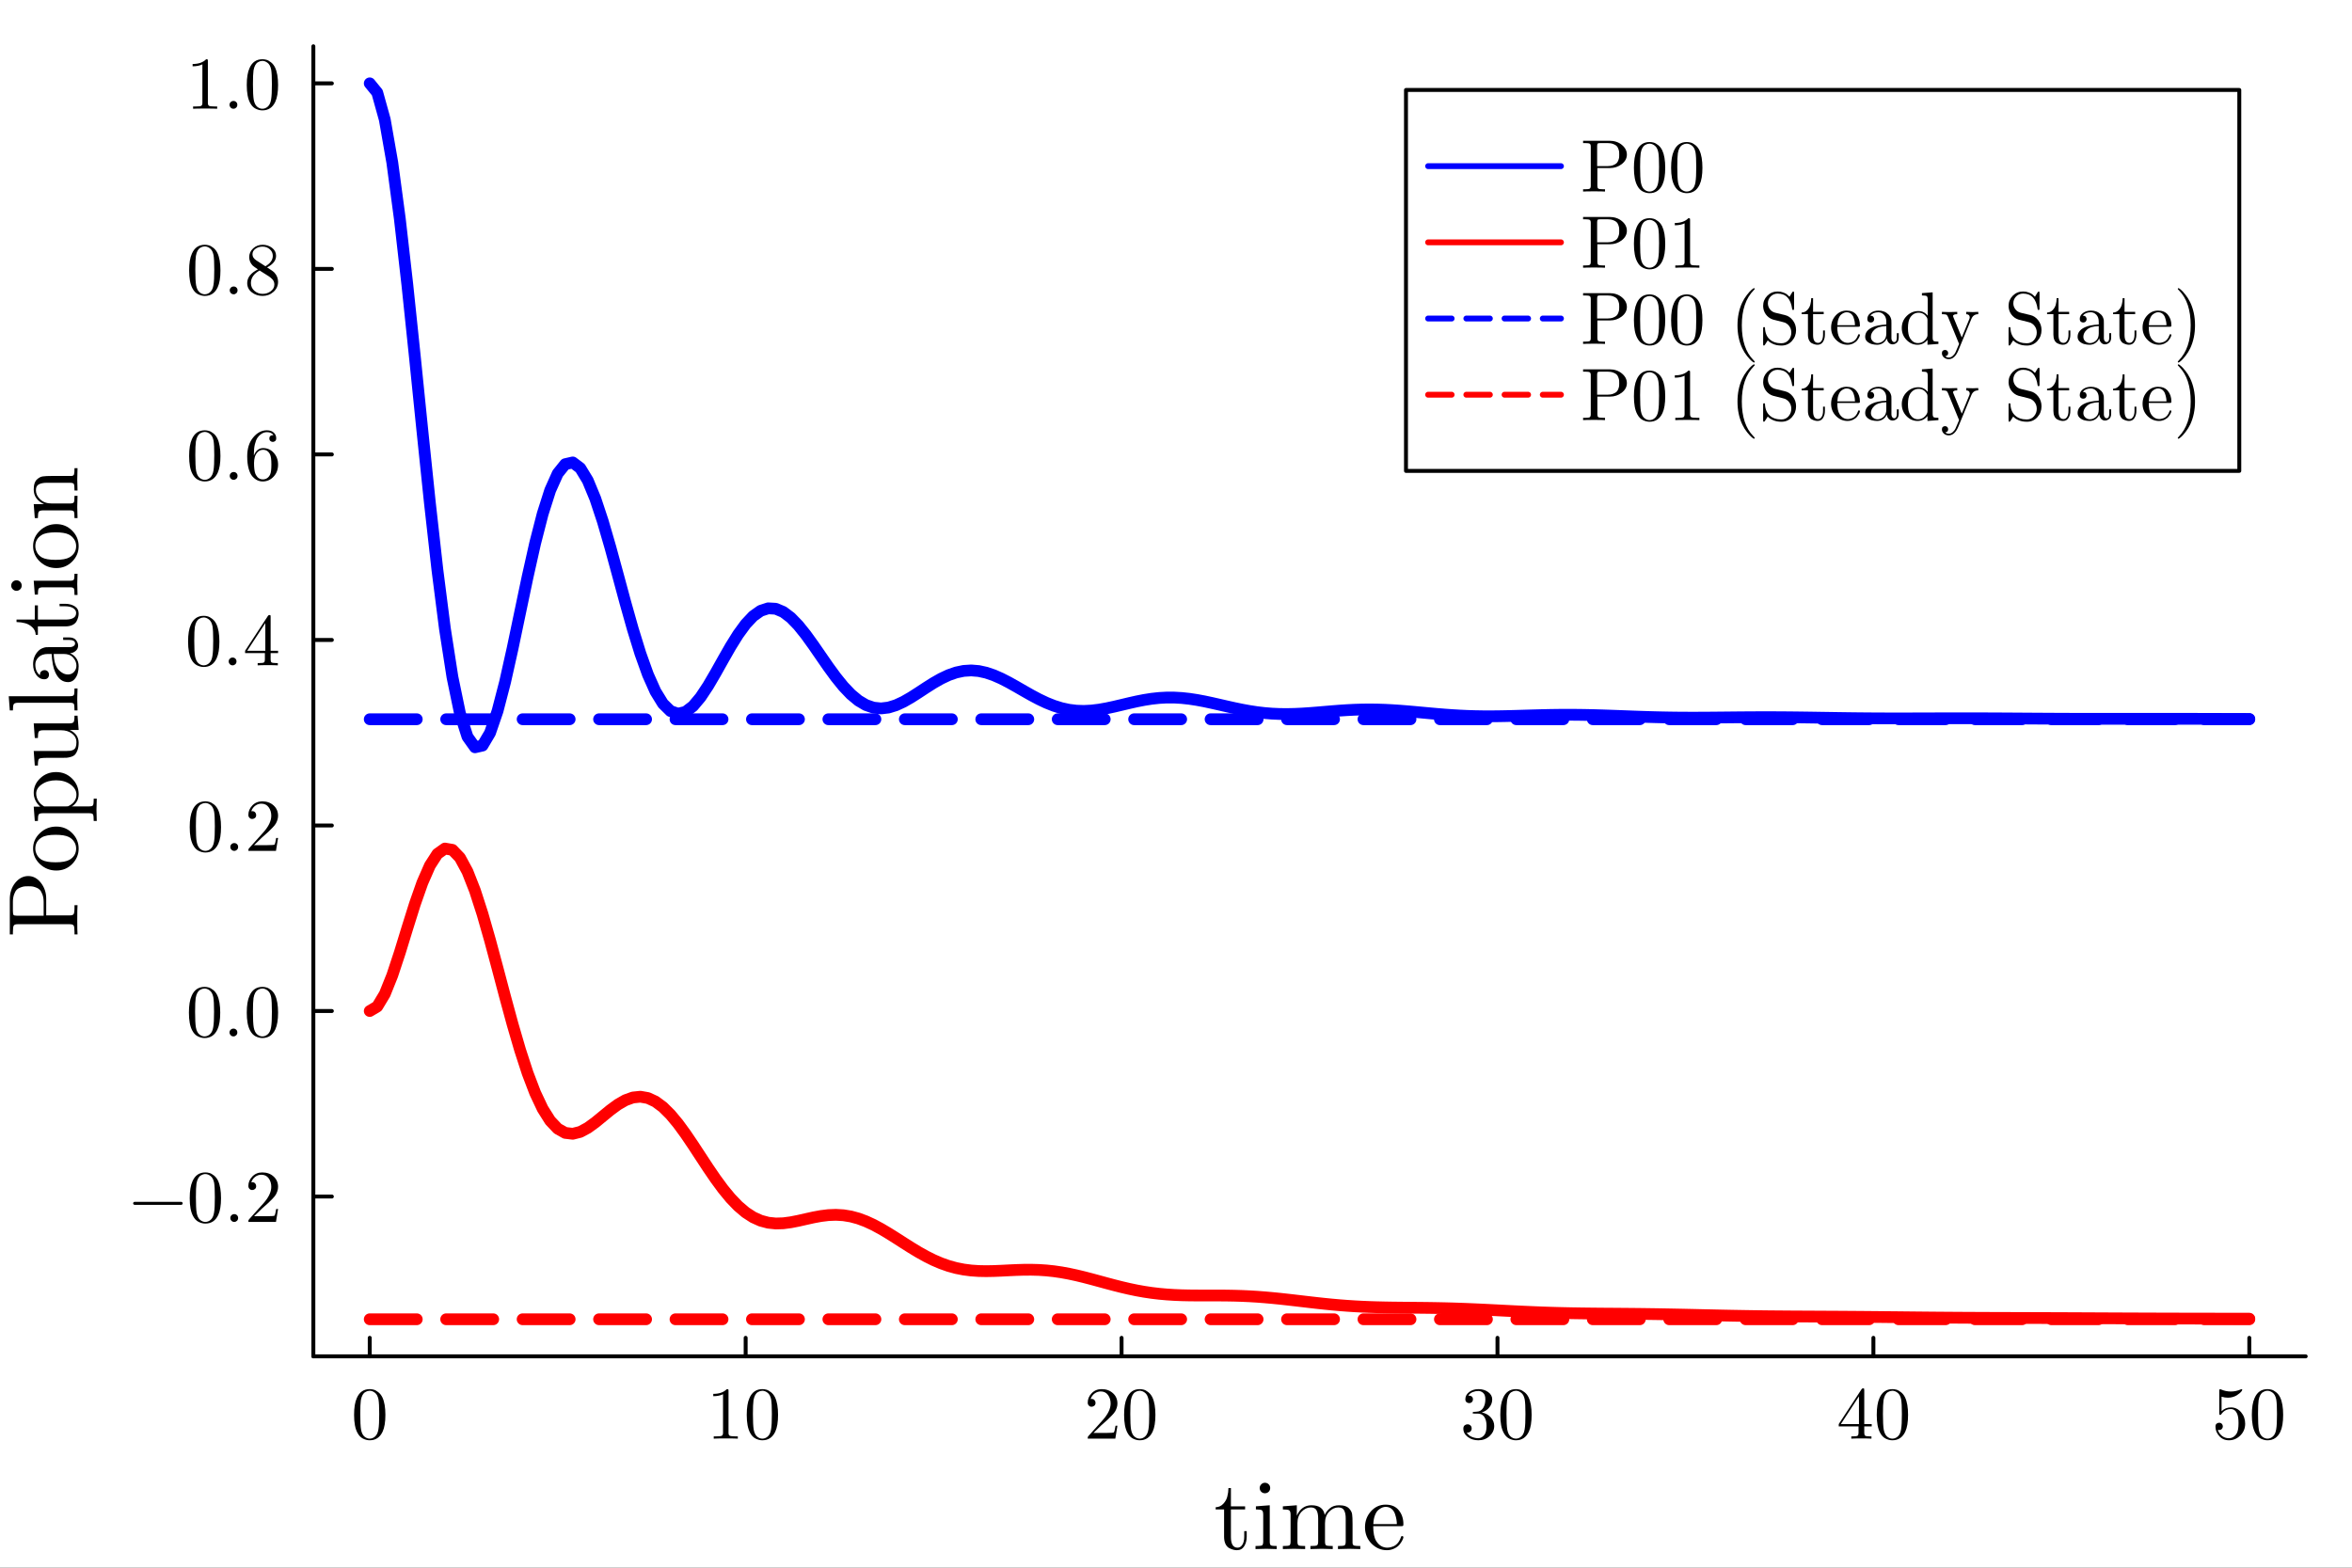 <?xml version="1.0" encoding="utf-8"?>
<svg xmlns="http://www.w3.org/2000/svg" xmlns:xlink="http://www.w3.org/1999/xlink" width="600" height="400" viewBox="0 0 2400 1600">
<rect x="0" y="0" width="2400" height="1600" fill="#333333" stroke="none"/>
<defs>
  <clipPath id="clip600">
    <rect x="0" y="0" width="2400" height="1600"/>
  </clipPath>
</defs>
<path clip-path="url(#clip600)" d="
M0 1600 L2400 1600 L2400 0 L0 0  Z
  " fill="#ffffff" fill-rule="evenodd" fill-opacity="1"/>
<defs>
  <clipPath id="clip601">
    <rect x="480" y="0" width="1681" height="1600"/>
  </clipPath>
</defs>
<path clip-path="url(#clip600)" d="
M319.747 1384.3 L2352.76 1384.3 L2352.76 47.244 L319.747 47.244  Z
  " fill="#ffffff" fill-rule="evenodd" fill-opacity="1"/>
<defs>
  <clipPath id="clip602">
    <rect x="319" y="47" width="2034" height="1338"/>
  </clipPath>
</defs>
<polyline clip-path="url(#clip600)" style="stroke:#000000; stroke-linecap:round; stroke-linejoin:round; stroke-width:4; stroke-opacity:1; fill:none" points="
  319.747,1384.3 2352.76,1384.3 
  "/>
<polyline clip-path="url(#clip600)" style="stroke:#000000; stroke-linecap:round; stroke-linejoin:round; stroke-width:4; stroke-opacity:1; fill:none" points="
  377.285,1384.3 377.285,1365.4 
  "/>
<polyline clip-path="url(#clip600)" style="stroke:#000000; stroke-linecap:round; stroke-linejoin:round; stroke-width:4; stroke-opacity:1; fill:none" points="
  760.871,1384.3 760.871,1365.4 
  "/>
<polyline clip-path="url(#clip600)" style="stroke:#000000; stroke-linecap:round; stroke-linejoin:round; stroke-width:4; stroke-opacity:1; fill:none" points="
  1144.46,1384.3 1144.46,1365.4 
  "/>
<polyline clip-path="url(#clip600)" style="stroke:#000000; stroke-linecap:round; stroke-linejoin:round; stroke-width:4; stroke-opacity:1; fill:none" points="
  1528.04,1384.3 1528.04,1365.4 
  "/>
<polyline clip-path="url(#clip600)" style="stroke:#000000; stroke-linecap:round; stroke-linejoin:round; stroke-width:4; stroke-opacity:1; fill:none" points="
  1911.63,1384.3 1911.63,1365.4 
  "/>
<polyline clip-path="url(#clip600)" style="stroke:#000000; stroke-linecap:round; stroke-linejoin:round; stroke-width:4; stroke-opacity:1; fill:none" points="
  2295.22,1384.3 2295.22,1365.4 
  "/>
<path clip-path="url(#clip600)" d="M361.314 1444.03 Q361.314 1432.88 364.13 1426.8 Q368.058 1417.76 377.322 1417.76 Q379.286 1417.76 381.324 1418.31 Q383.399 1418.83 385.993 1420.87 Q388.624 1422.91 390.217 1426.24 Q393.256 1432.69 393.256 1444.03 Q393.256 1455.11 390.439 1461.15 Q386.326 1469.97 377.248 1469.97 Q373.839 1469.97 370.356 1468.23 Q366.909 1466.48 364.723 1462.3 Q361.314 1456.03 361.314 1444.03 M367.613 1443.1 Q367.613 1454.55 368.429 1459.11 Q369.355 1464.04 371.875 1466.19 Q374.432 1468.3 377.248 1468.3 Q380.286 1468.3 382.806 1466.04 Q385.363 1463.74 386.141 1458.81 Q386.993 1453.96 386.956 1443.1 Q386.956 1432.54 386.215 1428.32 Q385.215 1423.39 382.547 1421.43 Q379.916 1419.42 377.248 1419.42 Q376.247 1419.42 375.173 1419.72 Q374.135 1420.02 372.616 1420.87 Q371.097 1421.72 369.911 1423.83 Q368.762 1425.95 368.206 1429.13 Q367.613 1433.25 367.613 1443.1 Z" fill="#000000" fill-rule="evenodd" fill-opacity="1" /><path clip-path="url(#clip600)" d="M727.818 1424.98 L727.818 1422.61 Q736.934 1422.61 741.64 1417.76 Q742.937 1417.76 743.159 1418.05 Q743.381 1418.35 743.381 1419.72 L743.381 1462.3 Q743.381 1464.56 744.493 1465.26 Q745.605 1465.97 750.459 1465.97 L752.868 1465.97 L752.868 1468.3 Q750.2 1468.08 740.565 1468.08 Q730.931 1468.08 728.3 1468.3 L728.3 1465.97 L730.709 1465.97 Q735.489 1465.97 736.637 1465.3 Q737.786 1464.59 737.786 1462.3 L737.786 1422.98 Q733.821 1424.98 727.818 1424.98 Z" fill="#000000" fill-rule="evenodd" fill-opacity="1" /><path clip-path="url(#clip600)" d="M761.983 1444.03 Q761.983 1432.88 764.799 1426.8 Q768.727 1417.76 777.991 1417.76 Q779.955 1417.76 781.993 1418.31 Q784.068 1418.83 786.662 1420.87 Q789.293 1422.91 790.886 1426.24 Q793.925 1432.69 793.925 1444.03 Q793.925 1455.11 791.108 1461.15 Q786.995 1469.97 777.917 1469.97 Q774.508 1469.97 771.025 1468.23 Q767.578 1466.48 765.392 1462.3 Q761.983 1456.03 761.983 1444.03 M768.282 1443.1 Q768.282 1454.55 769.098 1459.11 Q770.024 1464.04 772.544 1466.19 Q775.101 1468.3 777.917 1468.3 Q780.955 1468.3 783.475 1466.04 Q786.032 1463.74 786.81 1458.81 Q787.662 1453.96 787.625 1443.1 Q787.625 1432.54 786.884 1428.32 Q785.884 1423.39 783.216 1421.43 Q780.585 1419.42 777.917 1419.42 Q776.916 1419.42 775.842 1419.72 Q774.804 1420.02 773.285 1420.87 Q771.766 1421.72 770.58 1423.83 Q769.431 1425.95 768.875 1429.13 Q768.282 1433.25 768.282 1443.1 Z" fill="#000000" fill-rule="evenodd" fill-opacity="1" /><path clip-path="url(#clip600)" d="M1109.92 1468.3 Q1109.92 1466.93 1110.03 1466.52 Q1110.18 1466.11 1110.78 1465.48 L1125.34 1449.25 Q1133.3 1440.29 1133.3 1432.47 Q1133.3 1427.39 1130.64 1423.76 Q1128.01 1420.13 1123.15 1420.13 Q1119.82 1420.13 1117 1422.17 Q1114.18 1424.2 1112.89 1427.84 Q1113.11 1427.76 1113.89 1427.76 Q1115.78 1427.76 1116.81 1428.95 Q1117.89 1430.13 1117.89 1431.73 Q1117.89 1433.76 1116.56 1434.77 Q1115.26 1435.73 1113.96 1435.73 Q1113.44 1435.73 1112.74 1435.62 Q1112.07 1435.51 1111 1434.47 Q1109.92 1433.39 1109.92 1431.5 Q1109.92 1426.21 1113.92 1421.98 Q1117.96 1417.76 1124.11 1417.76 Q1131.08 1417.76 1135.64 1421.91 Q1140.23 1426.02 1140.23 1432.47 Q1140.23 1434.73 1139.53 1436.8 Q1138.86 1438.84 1137.94 1440.43 Q1137.05 1442.03 1134.6 1444.58 Q1132.16 1447.14 1130.19 1448.96 Q1128.23 1450.77 1123.82 1454.63 L1115.78 1462.45 L1129.45 1462.45 Q1136.12 1462.45 1136.64 1461.85 Q1137.38 1460.78 1138.31 1455.11 L1140.23 1455.11 L1138.08 1468.3 L1109.92 1468.3 Z" fill="#000000" fill-rule="evenodd" fill-opacity="1" /><path clip-path="url(#clip600)" d="M1147.05 1444.03 Q1147.05 1432.88 1149.87 1426.8 Q1153.8 1417.76 1163.06 1417.76 Q1165.02 1417.76 1167.06 1418.31 Q1169.14 1418.83 1171.73 1420.87 Q1174.36 1422.91 1175.95 1426.24 Q1178.99 1432.69 1178.99 1444.03 Q1178.99 1455.11 1176.18 1461.15 Q1172.06 1469.97 1162.99 1469.97 Q1159.58 1469.97 1156.09 1468.23 Q1152.65 1466.48 1150.46 1462.3 Q1147.05 1456.03 1147.05 1444.03 M1153.35 1443.1 Q1153.35 1454.55 1154.17 1459.11 Q1155.09 1464.04 1157.61 1466.19 Q1160.17 1468.3 1162.99 1468.3 Q1166.02 1468.3 1168.54 1466.04 Q1171.1 1463.74 1171.88 1458.81 Q1172.73 1453.96 1172.69 1443.1 Q1172.69 1432.54 1171.95 1428.32 Q1170.95 1423.39 1168.28 1421.43 Q1165.65 1419.42 1162.99 1419.42 Q1161.99 1419.42 1160.91 1419.72 Q1159.87 1420.02 1158.35 1420.87 Q1156.83 1421.72 1155.65 1423.83 Q1154.5 1425.95 1153.94 1429.13 Q1153.35 1433.25 1153.35 1443.1 Z" fill="#000000" fill-rule="evenodd" fill-opacity="1" /><path clip-path="url(#clip600)" d="M1493.21 1458.07 Q1493.21 1455.81 1494.51 1454.74 Q1495.81 1453.66 1497.47 1453.66 Q1499.22 1453.66 1500.44 1454.81 Q1501.7 1455.92 1501.7 1457.89 Q1501.7 1460 1500.22 1461.19 Q1498.77 1462.37 1496.7 1462.07 Q1498.51 1465.11 1501.85 1466.48 Q1505.22 1467.86 1508.33 1467.86 Q1511.59 1467.86 1514.22 1465.04 Q1516.89 1462.22 1516.89 1455.33 Q1516.89 1449.48 1514.59 1446.1 Q1512.33 1442.73 1507.85 1442.73 L1504.51 1442.73 Q1503.37 1442.73 1503.03 1442.62 Q1502.7 1442.51 1502.7 1441.88 Q1502.7 1441.14 1503.85 1440.99 Q1505 1440.99 1506.81 1440.77 Q1511.22 1440.62 1513.56 1436.8 Q1515.67 1433.25 1515.67 1428.17 Q1515.67 1423.54 1513.44 1421.61 Q1511.26 1419.65 1508.41 1419.65 Q1505.74 1419.65 1502.81 1420.76 Q1499.88 1421.87 1498.29 1424.35 Q1503 1424.35 1503 1428.17 Q1503 1429.84 1501.92 1430.95 Q1500.88 1432.02 1499.14 1432.02 Q1497.47 1432.02 1496.36 1430.99 Q1495.25 1429.91 1495.25 1428.1 Q1495.25 1423.76 1499.1 1420.76 Q1503 1417.76 1508.7 1417.76 Q1514.33 1417.76 1518.48 1420.72 Q1522.67 1423.69 1522.67 1428.24 Q1522.67 1432.73 1519.71 1436.4 Q1516.74 1440.06 1512.04 1441.58 Q1517.82 1442.73 1521.26 1446.66 Q1524.71 1450.55 1524.71 1455.33 Q1524.71 1461.26 1520.04 1465.63 Q1515.37 1469.97 1508.55 1469.97 Q1502.25 1469.97 1497.73 1466.56 Q1493.21 1463.15 1493.21 1458.07 Z" fill="#000000" fill-rule="evenodd" fill-opacity="1" /><path clip-path="url(#clip600)" d="M1530.93 1444.03 Q1530.93 1432.88 1533.75 1426.8 Q1537.68 1417.76 1546.94 1417.76 Q1548.91 1417.76 1550.94 1418.31 Q1553.02 1418.83 1555.61 1420.87 Q1558.24 1422.91 1559.84 1426.24 Q1562.88 1432.69 1562.88 1444.03 Q1562.88 1455.11 1560.06 1461.15 Q1555.95 1469.97 1546.87 1469.97 Q1543.46 1469.97 1539.98 1468.23 Q1536.53 1466.48 1534.34 1462.3 Q1530.93 1456.03 1530.93 1444.03 M1537.23 1443.1 Q1537.23 1454.55 1538.05 1459.11 Q1538.98 1464.04 1541.5 1466.19 Q1544.05 1468.3 1546.87 1468.3 Q1549.91 1468.3 1552.43 1466.04 Q1554.98 1463.74 1555.76 1458.81 Q1556.61 1453.96 1556.58 1443.1 Q1556.58 1432.54 1555.84 1428.32 Q1554.84 1423.39 1552.17 1421.43 Q1549.54 1419.42 1546.87 1419.42 Q1545.87 1419.42 1544.79 1419.72 Q1543.76 1420.02 1542.24 1420.87 Q1540.72 1421.72 1539.53 1423.83 Q1538.38 1425.95 1537.83 1429.13 Q1537.23 1433.25 1537.23 1443.1 Z" fill="#000000" fill-rule="evenodd" fill-opacity="1" /><path clip-path="url(#clip600)" d="M1876.26 1455.78 L1876.26 1453.44 L1899.57 1417.83 Q1900.16 1416.9 1901.09 1416.94 Q1901.94 1416.94 1902.13 1417.28 Q1902.31 1417.61 1902.31 1418.91 L1902.31 1453.44 L1909.91 1453.44 L1909.91 1455.78 L1902.31 1455.78 L1902.31 1462.37 Q1902.31 1464.56 1903.2 1465.26 Q1904.13 1465.97 1908.06 1465.97 L1909.65 1465.97 L1909.65 1468.3 Q1906.54 1468.08 1899.35 1468.08 Q1892.2 1468.08 1889.08 1468.3 L1889.08 1465.97 L1890.68 1465.97 Q1894.6 1465.97 1895.53 1465.3 Q1896.46 1464.59 1896.46 1462.37 L1896.46 1455.78 L1876.26 1455.78 M1878.41 1453.44 L1896.9 1453.44 L1896.9 1425.13 L1878.41 1453.44 Z" fill="#000000" fill-rule="evenodd" fill-opacity="1" /><path clip-path="url(#clip600)" d="M1915.06 1444.03 Q1915.06 1432.88 1917.88 1426.8 Q1921.8 1417.76 1931.07 1417.76 Q1933.03 1417.76 1935.07 1418.31 Q1937.14 1418.83 1939.74 1420.87 Q1942.37 1422.91 1943.96 1426.24 Q1947 1432.69 1947 1444.03 Q1947 1455.11 1944.18 1461.15 Q1940.07 1469.97 1930.99 1469.97 Q1927.58 1469.97 1924.1 1468.23 Q1920.65 1466.48 1918.47 1462.3 Q1915.06 1456.03 1915.06 1444.03 M1921.36 1443.1 Q1921.36 1454.55 1922.17 1459.11 Q1923.1 1464.04 1925.62 1466.19 Q1928.18 1468.3 1930.99 1468.3 Q1934.03 1468.3 1936.55 1466.04 Q1939.11 1463.74 1939.89 1458.81 Q1940.74 1453.96 1940.7 1443.1 Q1940.7 1432.54 1939.96 1428.32 Q1938.96 1423.39 1936.29 1421.43 Q1933.66 1419.42 1930.99 1419.42 Q1929.99 1419.42 1928.92 1419.72 Q1927.88 1420.02 1926.36 1420.87 Q1924.84 1421.72 1923.66 1423.83 Q1922.51 1425.95 1921.95 1429.13 Q1921.36 1433.25 1921.36 1443.1 Z" fill="#000000" fill-rule="evenodd" fill-opacity="1" /><path clip-path="url(#clip600)" d="M2260.68 1456.07 Q2260.68 1453.81 2261.91 1452.96 Q2263.13 1452.07 2264.43 1452.07 Q2266.17 1452.07 2267.17 1453.18 Q2268.2 1454.26 2268.2 1455.78 Q2268.2 1457.29 2267.17 1458.41 Q2266.17 1459.48 2264.43 1459.48 Q2263.57 1459.48 2263.13 1459.33 Q2264.13 1462.82 2267.17 1465.34 Q2270.24 1467.86 2274.28 1467.86 Q2279.36 1467.86 2282.4 1462.93 Q2284.21 1459.74 2284.21 1452.51 Q2284.21 1446.14 2282.84 1442.95 Q2280.73 1438.1 2276.39 1438.1 Q2270.24 1438.1 2266.61 1443.4 Q2266.17 1444.07 2265.65 1444.1 Q2264.91 1444.1 2264.72 1443.7 Q2264.57 1443.25 2264.57 1442.1 L2264.57 1419.65 Q2264.57 1417.83 2265.31 1417.83 Q2265.61 1417.83 2266.24 1418.05 Q2271.02 1420.17 2276.32 1420.2 Q2281.77 1420.2 2286.66 1417.98 Q2287.03 1417.76 2287.25 1417.76 Q2287.99 1417.76 2288.03 1418.61 Q2288.03 1418.91 2287.4 1419.79 Q2286.81 1420.65 2285.51 1421.8 Q2284.21 1422.91 2282.55 1423.98 Q2280.88 1425.06 2278.43 1425.8 Q2276.02 1426.5 2273.36 1426.5 Q2270.17 1426.5 2266.91 1425.5 L2266.91 1440.29 Q2270.84 1436.43 2276.54 1436.43 Q2282.62 1436.43 2286.81 1441.32 Q2290.99 1446.22 2290.99 1453.03 Q2290.99 1460.18 2286.03 1465.08 Q2281.1 1469.97 2274.43 1469.97 Q2268.35 1469.97 2264.5 1465.63 Q2260.68 1461.3 2260.68 1456.07 Z" fill="#000000" fill-rule="evenodd" fill-opacity="1" /><path clip-path="url(#clip600)" d="M2297.81 1444.03 Q2297.81 1432.88 2300.63 1426.8 Q2304.56 1417.76 2313.82 1417.76 Q2315.78 1417.76 2317.82 1418.31 Q2319.9 1418.83 2322.49 1420.87 Q2325.12 1422.91 2326.71 1426.24 Q2329.75 1432.69 2329.75 1444.03 Q2329.75 1455.11 2326.94 1461.15 Q2322.82 1469.97 2313.75 1469.97 Q2310.34 1469.97 2306.85 1468.23 Q2303.41 1466.48 2301.22 1462.3 Q2297.81 1456.03 2297.81 1444.03 M2304.11 1443.1 Q2304.11 1454.55 2304.93 1459.11 Q2305.85 1464.04 2308.37 1466.19 Q2310.93 1468.3 2313.75 1468.3 Q2316.78 1468.3 2319.3 1466.04 Q2321.86 1463.74 2322.64 1458.81 Q2323.49 1453.96 2323.45 1443.1 Q2323.45 1432.54 2322.71 1428.32 Q2321.71 1423.39 2319.04 1421.43 Q2316.41 1419.42 2313.75 1419.42 Q2312.74 1419.42 2311.67 1419.72 Q2310.63 1420.02 2309.11 1420.87 Q2307.59 1421.72 2306.41 1423.83 Q2305.26 1425.95 2304.7 1429.13 Q2304.11 1433.25 2304.11 1443.1 Z" fill="#000000" fill-rule="evenodd" fill-opacity="1" /><path clip-path="url(#clip600)" d="M1240.48 1540.54 L1240.48 1538.32 Q1245.12 1538.12 1248.18 1534.86 Q1251.3 1531.55 1252.33 1527.5 Q1253.42 1523.45 1253.52 1518.75 L1256.04 1518.75 L1256.04 1537.38 L1270.52 1537.38 L1270.52 1540.54 L1256.04 1540.54 L1256.04 1568.65 Q1256.04 1579.57 1262.86 1579.57 Q1265.77 1579.57 1267.7 1576.61 Q1269.63 1573.59 1269.63 1568.26 L1269.63 1562.67 L1272.15 1562.67 L1272.15 1568.45 Q1272.15 1573.94 1269.63 1578.04 Q1267.11 1582.14 1262.12 1582.14 Q1260.29 1582.14 1258.46 1581.65 Q1256.68 1581.2 1254.31 1580.02 Q1251.99 1578.78 1250.51 1575.82 Q1249.07 1572.8 1249.07 1568.45 L1249.07 1540.54 L1240.48 1540.54 Z" fill="#000000" fill-rule="evenodd" fill-opacity="1" /><path clip-path="url(#clip600)" d="M1281.14 1581 L1281.14 1577.89 Q1286.52 1577.89 1287.76 1577.25 Q1288.99 1576.56 1288.99 1573.3 L1288.99 1546.07 Q1288.99 1542.32 1287.71 1541.43 Q1286.47 1540.54 1281.53 1540.54 L1281.53 1537.38 L1295.66 1536.29 L1295.66 1573.4 Q1295.66 1576.41 1296.75 1577.15 Q1297.84 1577.89 1302.78 1577.89 L1302.78 1581 Q1292.45 1580.71 1292.25 1580.71 Q1290.87 1580.71 1281.14 1581 M1285.39 1518.65 Q1285.39 1516.63 1286.92 1515 Q1288.5 1513.32 1290.72 1513.32 Q1292.95 1513.32 1294.53 1514.85 Q1296.11 1516.33 1296.11 1518.7 Q1296.11 1521.02 1294.53 1522.56 Q1292.95 1524.04 1290.72 1524.04 Q1288.4 1524.04 1286.87 1522.41 Q1285.39 1520.78 1285.39 1518.65 Z" fill="#000000" fill-rule="evenodd" fill-opacity="1" /><path clip-path="url(#clip600)" d="M1309.05 1581 L1309.05 1577.89 Q1314.44 1577.89 1315.67 1577.25 Q1316.91 1576.56 1316.91 1573.3 L1316.91 1546.17 Q1316.91 1542.42 1315.57 1541.48 Q1314.29 1540.54 1309.05 1540.54 L1309.05 1537.38 L1323.28 1536.29 L1323.28 1546.91 Q1328.03 1536.29 1338.25 1536.29 Q1350.11 1536.29 1351.74 1546.17 Q1353.47 1542.32 1357.08 1539.3 Q1360.73 1536.29 1366.41 1536.29 Q1374.02 1536.29 1377.04 1540.05 Q1379.26 1542.57 1379.7 1545.38 Q1380.15 1548.2 1380.15 1555.51 L1380.15 1574.83 Q1380.25 1576.95 1381.88 1577.45 Q1383.51 1577.89 1388.05 1577.89 L1388.05 1581 Q1377.73 1580.71 1376.74 1580.71 Q1375.95 1580.71 1365.28 1581 L1365.28 1577.89 Q1370.66 1577.89 1371.9 1577.25 Q1373.18 1576.56 1373.18 1573.3 L1373.18 1549.73 Q1373.18 1544.59 1371.6 1541.58 Q1370.02 1538.51 1365.67 1538.51 Q1360.44 1538.51 1356.24 1542.91 Q1352.04 1547.31 1352.04 1554.72 L1352.04 1573.3 Q1352.04 1576.56 1353.27 1577.25 Q1354.56 1577.89 1359.94 1577.89 L1359.94 1581 Q1349.62 1580.71 1348.58 1580.71 Q1347.79 1580.71 1337.17 1581 L1337.17 1577.89 Q1342.55 1577.89 1343.79 1577.25 Q1345.07 1576.56 1345.07 1573.3 L1345.07 1549.73 Q1345.07 1544.59 1343.49 1541.58 Q1341.91 1538.51 1337.56 1538.51 Q1332.32 1538.51 1328.12 1542.91 Q1323.92 1547.31 1323.92 1554.72 L1323.92 1573.3 Q1323.92 1576.56 1325.16 1577.25 Q1326.44 1577.89 1331.78 1577.89 L1331.78 1581 Q1321.45 1580.71 1320.47 1580.71 Q1319.68 1580.71 1309.05 1581 Z" fill="#000000" fill-rule="evenodd" fill-opacity="1" /><path clip-path="url(#clip600)" d="M1392.85 1558.72 Q1392.85 1549.19 1398.97 1542.42 Q1405.1 1535.65 1413.89 1535.65 Q1422.79 1535.65 1427.38 1541.43 Q1432.03 1547.21 1432.03 1555.51 Q1432.03 1557.04 1431.63 1557.34 Q1431.24 1557.63 1429.51 1557.63 L1401.25 1557.63 Q1401.25 1567.96 1404.31 1572.8 Q1408.56 1579.57 1415.72 1579.57 Q1416.71 1579.57 1417.9 1579.37 Q1419.08 1579.18 1421.5 1578.34 Q1423.92 1577.45 1426.05 1575.12 Q1428.17 1572.8 1429.41 1569.15 Q1429.7 1567.71 1430.69 1567.76 Q1432.03 1567.76 1432.03 1568.95 Q1432.03 1569.84 1431.04 1571.86 Q1430.1 1573.84 1428.27 1576.21 Q1426.44 1578.58 1422.89 1580.36 Q1419.38 1582.14 1415.13 1582.14 Q1406.24 1582.14 1399.52 1575.42 Q1392.85 1568.65 1392.85 1558.72 M1401.34 1555.51 L1425.36 1555.51 Q1425.36 1553.39 1424.96 1551.01 Q1424.62 1548.64 1423.53 1545.38 Q1422.49 1542.07 1420.02 1540 Q1417.55 1537.92 1413.89 1537.92 Q1412.26 1537.92 1410.48 1538.61 Q1408.76 1539.3 1406.63 1540.98 Q1404.51 1542.66 1403.02 1546.47 Q1401.54 1550.27 1401.34 1555.51 Z" fill="#000000" fill-rule="evenodd" fill-opacity="1" /><polyline clip-path="url(#clip600)" style="stroke:#000000; stroke-linecap:round; stroke-linejoin:round; stroke-width:4; stroke-opacity:1; fill:none" points="
  319.747,1384.3 319.747,47.244 
  "/>
<polyline clip-path="url(#clip600)" style="stroke:#000000; stroke-linecap:round; stroke-linejoin:round; stroke-width:4; stroke-opacity:1; fill:none" points="
  319.747,1221.2 338.644,1221.2 
  "/>
<polyline clip-path="url(#clip600)" style="stroke:#000000; stroke-linecap:round; stroke-linejoin:round; stroke-width:4; stroke-opacity:1; fill:none" points="
  319.747,1031.85 338.644,1031.85 
  "/>
<polyline clip-path="url(#clip600)" style="stroke:#000000; stroke-linecap:round; stroke-linejoin:round; stroke-width:4; stroke-opacity:1; fill:none" points="
  319.747,842.495 338.644,842.495 
  "/>
<polyline clip-path="url(#clip600)" style="stroke:#000000; stroke-linecap:round; stroke-linejoin:round; stroke-width:4; stroke-opacity:1; fill:none" points="
  319.747,653.142 338.644,653.142 
  "/>
<polyline clip-path="url(#clip600)" style="stroke:#000000; stroke-linecap:round; stroke-linejoin:round; stroke-width:4; stroke-opacity:1; fill:none" points="
  319.747,463.79 338.644,463.79 
  "/>
<polyline clip-path="url(#clip600)" style="stroke:#000000; stroke-linecap:round; stroke-linejoin:round; stroke-width:4; stroke-opacity:1; fill:none" points="
  319.747,274.438 338.644,274.438 
  "/>
<polyline clip-path="url(#clip600)" style="stroke:#000000; stroke-linecap:round; stroke-linejoin:round; stroke-width:4; stroke-opacity:1; fill:none" points="
  319.747,85.085 338.644,85.085 
  "/>
<path clip-path="url(#clip600)" d="M185.959 1227.07 Q186.403 1227.52 186.403 1228.15 Q186.403 1228.78 185.959 1229.22 Q185.514 1229.67 184.884 1229.67 L137.379 1229.67 Q136.749 1229.67 136.305 1229.22 Q135.86 1228.78 135.86 1228.15 Q135.86 1227.52 136.305 1227.07 Q136.749 1226.63 137.379 1226.63 L184.884 1226.63 Q185.514 1226.63 185.959 1227.07 Z" fill="#000000" fill-rule="evenodd" fill-opacity="1" /><path clip-path="url(#clip600)" d="M193.592 1222.85 Q193.592 1211.69 196.408 1205.62 Q200.336 1196.58 209.6 1196.58 Q211.564 1196.58 213.602 1197.13 Q215.677 1197.65 218.271 1199.69 Q220.901 1201.73 222.495 1205.06 Q225.533 1211.51 225.533 1222.85 Q225.533 1233.93 222.717 1239.97 Q218.604 1248.79 209.526 1248.79 Q206.117 1248.79 202.633 1247.05 Q199.187 1245.3 197.001 1241.12 Q193.592 1234.85 193.592 1222.85 M199.891 1221.92 Q199.891 1233.37 200.706 1237.93 Q201.633 1242.86 204.153 1245.01 Q206.709 1247.12 209.526 1247.12 Q212.564 1247.12 215.084 1244.86 Q217.641 1242.56 218.419 1237.63 Q219.271 1232.78 219.234 1221.92 Q219.234 1211.36 218.493 1207.14 Q217.492 1202.21 214.824 1200.24 Q212.194 1198.24 209.526 1198.24 Q208.525 1198.24 207.45 1198.54 Q206.413 1198.84 204.894 1199.69 Q203.374 1200.54 202.189 1202.65 Q201.04 1204.77 200.484 1207.95 Q199.891 1212.07 199.891 1221.92 Z" fill="#000000" fill-rule="evenodd" fill-opacity="1" /><path clip-path="url(#clip600)" d="M236.168 1245.9 Q235.019 1244.67 235.019 1243.08 Q235.019 1241.49 236.168 1240.34 Q237.317 1239.15 239.058 1239.15 Q240.726 1239.15 241.838 1240.26 Q242.986 1241.34 242.986 1243.12 Q242.986 1244.86 241.763 1246.01 Q240.578 1247.12 239.058 1247.12 Q237.317 1247.12 236.168 1245.9 Z" fill="#000000" fill-rule="evenodd" fill-opacity="1" /><path clip-path="url(#clip600)" d="M253.436 1247.12 Q253.436 1245.75 253.547 1245.34 Q253.695 1244.93 254.288 1244.3 L268.851 1228.07 Q276.818 1219.11 276.818 1211.29 Q276.818 1206.21 274.15 1202.58 Q271.519 1198.95 266.664 1198.95 Q263.329 1198.95 260.513 1200.99 Q257.697 1203.02 256.4 1206.66 Q256.623 1206.58 257.401 1206.58 Q259.29 1206.58 260.328 1207.77 Q261.403 1208.95 261.403 1210.55 Q261.403 1212.58 260.069 1213.58 Q258.772 1214.55 257.475 1214.55 Q256.956 1214.55 256.252 1214.44 Q255.585 1214.33 254.51 1213.29 Q253.436 1212.21 253.436 1210.32 Q253.436 1205.03 257.438 1200.8 Q261.477 1196.58 267.628 1196.58 Q274.594 1196.58 279.152 1200.73 Q283.747 1204.84 283.747 1211.29 Q283.747 1213.55 283.043 1215.62 Q282.376 1217.66 281.449 1219.25 Q280.56 1220.85 278.114 1223.4 Q275.669 1225.96 273.705 1227.78 Q271.741 1229.59 267.331 1233.45 L259.29 1241.26 L272.964 1241.26 Q279.634 1241.26 280.152 1240.67 Q280.894 1239.6 281.82 1233.93 L283.747 1233.93 L281.598 1247.12 L253.436 1247.12 Z" fill="#000000" fill-rule="evenodd" fill-opacity="1" /><path clip-path="url(#clip600)" d="M192.777 1033.5 Q192.777 1022.34 195.593 1016.27 Q199.521 1007.22 208.784 1007.22 Q210.748 1007.22 212.786 1007.78 Q214.862 1008.3 217.455 1010.34 Q220.086 1012.37 221.68 1015.71 Q224.718 1022.16 224.718 1033.5 Q224.718 1044.58 221.902 1050.62 Q217.789 1059.43 208.71 1059.43 Q205.301 1059.43 201.818 1057.69 Q198.372 1055.95 196.186 1051.76 Q192.777 1045.5 192.777 1033.5 M199.076 1032.57 Q199.076 1044.02 199.891 1048.58 Q200.818 1053.51 203.337 1055.66 Q205.894 1057.77 208.71 1057.77 Q211.749 1057.77 214.269 1055.51 Q216.825 1053.21 217.604 1048.28 Q218.456 1043.43 218.419 1032.57 Q218.419 1022.01 217.678 1017.78 Q216.677 1012.86 214.009 1010.89 Q211.378 1008.89 208.71 1008.89 Q207.71 1008.89 206.635 1009.19 Q205.598 1009.48 204.078 1010.34 Q202.559 1011.19 201.373 1013.3 Q200.225 1015.41 199.669 1018.6 Q199.076 1022.71 199.076 1032.57 Z" fill="#000000" fill-rule="evenodd" fill-opacity="1" /><path clip-path="url(#clip600)" d="M235.353 1056.54 Q234.204 1055.32 234.204 1053.73 Q234.204 1052.13 235.353 1050.99 Q236.502 1049.8 238.243 1049.8 Q239.911 1049.8 241.022 1050.91 Q242.171 1051.99 242.171 1053.77 Q242.171 1055.51 240.948 1056.66 Q239.762 1057.77 238.243 1057.77 Q236.502 1057.77 235.353 1056.54 Z" fill="#000000" fill-rule="evenodd" fill-opacity="1" /><path clip-path="url(#clip600)" d="M251.805 1033.5 Q251.805 1022.34 254.622 1016.27 Q258.549 1007.22 267.813 1007.22 Q269.777 1007.22 271.815 1007.78 Q273.89 1008.3 276.484 1010.34 Q279.115 1012.37 280.708 1015.71 Q283.747 1022.16 283.747 1033.5 Q283.747 1044.58 280.931 1050.62 Q276.818 1059.43 267.739 1059.43 Q264.33 1059.43 260.847 1057.69 Q257.401 1055.95 255.214 1051.76 Q251.805 1045.5 251.805 1033.5 M258.105 1032.57 Q258.105 1044.02 258.92 1048.58 Q259.846 1053.51 262.366 1055.66 Q264.923 1057.77 267.739 1057.77 Q270.778 1057.77 273.297 1055.51 Q275.854 1053.21 276.632 1048.28 Q277.485 1043.43 277.447 1032.57 Q277.447 1022.01 276.706 1017.78 Q275.706 1012.86 273.038 1010.89 Q270.407 1008.89 267.739 1008.89 Q266.739 1008.89 265.664 1009.19 Q264.626 1009.48 263.107 1010.34 Q261.588 1011.19 260.402 1013.3 Q259.253 1015.41 258.698 1018.6 Q258.105 1022.71 258.105 1032.57 Z" fill="#000000" fill-rule="evenodd" fill-opacity="1" /><path clip-path="url(#clip600)" d="M193.592 844.144 Q193.592 832.99 196.408 826.913 Q200.336 817.872 209.6 817.872 Q211.564 817.872 213.602 818.428 Q215.677 818.946 218.271 820.984 Q220.901 823.022 222.495 826.357 Q225.533 832.805 225.533 844.144 Q225.533 855.223 222.717 861.263 Q218.604 870.082 209.526 870.082 Q206.117 870.082 202.633 868.341 Q199.187 866.599 197.001 862.412 Q193.592 856.15 193.592 844.144 M199.891 843.217 Q199.891 854.667 200.706 859.225 Q201.633 864.153 204.153 866.303 Q206.709 868.415 209.526 868.415 Q212.564 868.415 215.084 866.154 Q217.641 863.857 218.419 858.929 Q219.271 854.075 219.234 843.217 Q219.234 832.657 218.493 828.432 Q217.492 823.504 214.824 821.54 Q212.194 819.539 209.526 819.539 Q208.525 819.539 207.45 819.836 Q206.413 820.132 204.894 820.984 Q203.374 821.837 202.189 823.949 Q201.04 826.061 200.484 829.248 Q199.891 833.361 199.891 843.217 Z" fill="#000000" fill-rule="evenodd" fill-opacity="1" /><path clip-path="url(#clip600)" d="M236.168 867.192 Q235.019 865.969 235.019 864.376 Q235.019 862.782 236.168 861.634 Q237.317 860.448 239.058 860.448 Q240.726 860.448 241.838 861.56 Q242.986 862.634 242.986 864.413 Q242.986 866.154 241.763 867.303 Q240.578 868.415 239.058 868.415 Q237.317 868.415 236.168 867.192 Z" fill="#000000" fill-rule="evenodd" fill-opacity="1" /><path clip-path="url(#clip600)" d="M253.436 868.415 Q253.436 867.044 253.547 866.636 Q253.695 866.229 254.288 865.599 L268.851 849.369 Q276.818 840.401 276.818 832.583 Q276.818 827.506 274.15 823.875 Q271.519 820.243 266.664 820.243 Q263.329 820.243 260.513 822.281 Q257.697 824.319 256.4 827.951 Q256.623 827.877 257.401 827.877 Q259.29 827.877 260.328 829.062 Q261.403 830.248 261.403 831.841 Q261.403 833.88 260.069 834.88 Q258.772 835.843 257.475 835.843 Q256.956 835.843 256.252 835.732 Q255.585 835.621 254.51 834.584 Q253.436 833.509 253.436 831.619 Q253.436 826.32 257.438 822.096 Q261.477 817.872 267.628 817.872 Q274.594 817.872 279.152 822.022 Q283.747 826.135 283.747 832.583 Q283.747 834.843 283.043 836.918 Q282.376 838.956 281.449 840.549 Q280.56 842.143 278.114 844.7 Q275.669 847.256 273.705 849.072 Q271.741 850.888 267.331 854.741 L259.29 862.56 L272.964 862.56 Q279.634 862.56 280.152 861.967 Q280.894 860.893 281.82 855.223 L283.747 855.223 L281.598 868.415 L253.436 868.415 Z" fill="#000000" fill-rule="evenodd" fill-opacity="1" /><path clip-path="url(#clip600)" d="M191.924 654.791 Q191.924 643.638 194.741 637.561 Q198.668 628.519 207.932 628.519 Q209.896 628.519 211.934 629.075 Q214.009 629.594 216.603 631.632 Q219.234 633.67 220.827 637.005 Q223.866 643.453 223.866 654.791 Q223.866 665.871 221.05 671.911 Q216.937 680.73 207.858 680.73 Q204.449 680.73 200.966 678.988 Q197.52 677.247 195.333 673.06 Q191.924 666.797 191.924 654.791 M198.224 653.865 Q198.224 665.315 199.039 669.873 Q199.965 674.801 202.485 676.95 Q205.042 679.062 207.858 679.062 Q210.897 679.062 213.416 676.802 Q215.973 674.505 216.751 669.576 Q217.604 664.722 217.567 653.865 Q217.567 643.304 216.825 639.08 Q215.825 634.152 213.157 632.188 Q210.526 630.187 207.858 630.187 Q206.858 630.187 205.783 630.483 Q204.745 630.78 203.226 631.632 Q201.707 632.484 200.521 634.596 Q199.372 636.709 198.817 639.895 Q198.224 644.008 198.224 653.865 Z" fill="#000000" fill-rule="evenodd" fill-opacity="1" /><path clip-path="url(#clip600)" d="M234.501 677.84 Q233.352 676.617 233.352 675.023 Q233.352 673.43 234.501 672.281 Q235.649 671.096 237.391 671.096 Q239.058 671.096 240.17 672.207 Q241.319 673.282 241.319 675.06 Q241.319 676.802 240.096 677.951 Q238.91 679.062 237.391 679.062 Q235.649 679.062 234.501 677.84 Z" fill="#000000" fill-rule="evenodd" fill-opacity="1" /><path clip-path="url(#clip600)" d="M250.101 666.538 L250.101 664.203 L273.408 628.593 Q274.001 627.667 274.928 627.704 Q275.78 627.704 275.965 628.038 Q276.151 628.371 276.151 629.668 L276.151 664.203 L283.747 664.203 L283.747 666.538 L276.151 666.538 L276.151 673.134 Q276.151 675.32 277.04 676.024 Q277.966 676.728 281.894 676.728 L283.487 676.728 L283.487 679.062 Q280.375 678.84 273.186 678.84 Q266.035 678.84 262.922 679.062 L262.922 676.728 L264.515 676.728 Q268.443 676.728 269.369 676.061 Q270.296 675.357 270.296 673.134 L270.296 666.538 L250.101 666.538 M252.25 664.203 L270.741 664.203 L270.741 635.893 L252.25 664.203 Z" fill="#000000" fill-rule="evenodd" fill-opacity="1" /><path clip-path="url(#clip600)" d="M192.999 465.439 Q192.999 454.285 195.815 448.208 Q199.743 439.167 209.007 439.167 Q210.971 439.167 213.009 439.723 Q215.084 440.242 217.678 442.28 Q220.309 444.318 221.902 447.653 Q224.94 454.1 224.94 465.439 Q224.94 476.518 222.124 482.558 Q218.011 491.378 208.933 491.378 Q205.524 491.378 202.04 489.636 Q198.594 487.894 196.408 483.707 Q192.999 477.445 192.999 465.439 M199.298 464.513 Q199.298 475.963 200.114 480.52 Q201.04 485.449 203.56 487.598 Q206.117 489.71 208.933 489.71 Q211.971 489.71 214.491 487.45 Q217.048 485.152 217.826 480.224 Q218.678 475.37 218.641 464.513 Q218.641 453.952 217.9 449.728 Q216.9 444.799 214.232 442.835 Q211.601 440.834 208.933 440.834 Q207.932 440.834 206.858 441.131 Q205.82 441.427 204.301 442.28 Q202.782 443.132 201.596 445.244 Q200.447 447.356 199.891 450.543 Q199.298 454.656 199.298 464.513 Z" fill="#000000" fill-rule="evenodd" fill-opacity="1" /><path clip-path="url(#clip600)" d="M235.575 488.487 Q234.427 487.264 234.427 485.671 Q234.427 484.078 235.575 482.929 Q236.724 481.743 238.466 481.743 Q240.133 481.743 241.245 482.855 Q242.393 483.929 242.393 485.708 Q242.393 487.45 241.171 488.598 Q239.985 489.71 238.466 489.71 Q236.724 489.71 235.575 488.487 Z" fill="#000000" fill-rule="evenodd" fill-opacity="1" /><path clip-path="url(#clip600)" d="M252.25 465.735 Q252.25 453.804 258.327 446.504 Q264.404 439.167 272.223 439.167 Q276.78 439.167 279.3 441.501 Q281.857 443.799 281.857 447.356 Q281.857 449.32 280.708 450.172 Q279.56 451.025 278.374 451.025 Q277.003 451.025 275.928 450.098 Q274.854 449.172 274.854 447.504 Q274.854 444.095 279.041 444.095 Q277.077 441.057 272.371 441.057 Q270.926 441.057 269.444 441.501 Q267.961 441.909 266.035 443.317 Q264.108 444.725 262.625 446.949 Q261.143 449.172 260.106 453.359 Q259.068 457.546 259.068 462.993 L259.068 464.809 Q262.181 457.287 268.554 457.324 Q274.928 457.324 279.337 462.178 Q283.747 467.032 283.747 474.221 Q283.747 481.595 279.152 486.486 Q274.557 491.378 268.11 491.378 Q265.219 491.378 262.588 490.155 Q259.995 488.969 257.549 486.227 Q255.14 483.485 253.695 478.223 Q252.25 472.961 252.25 465.735 M259.216 472.554 Q259.216 480.002 260.587 483.559 Q260.81 484.152 261.291 484.967 Q261.81 485.782 262.663 486.857 Q263.552 487.894 264.997 488.598 Q266.442 489.265 268.11 489.265 Q273.186 489.265 275.632 484.337 Q276.929 481.595 276.929 474.147 Q276.929 466.551 275.558 463.772 Q273.223 459.066 268.48 459.066 Q265.293 459.066 263.07 461.252 Q260.884 463.438 260.032 466.365 Q259.216 469.293 259.216 472.554 Z" fill="#000000" fill-rule="evenodd" fill-opacity="1" /><path clip-path="url(#clip600)" d="M192.999 276.087 Q192.999 264.933 195.815 258.856 Q199.743 249.815 209.007 249.815 Q210.971 249.815 213.009 250.37 Q215.084 250.889 217.678 252.927 Q220.309 254.965 221.902 258.3 Q224.94 264.748 224.94 276.087 Q224.94 287.166 222.124 293.206 Q218.011 302.025 208.933 302.025 Q205.524 302.025 202.04 300.284 Q198.594 298.542 196.408 294.355 Q192.999 288.092 192.999 276.087 M199.298 275.16 Q199.298 286.61 200.114 291.168 Q201.04 296.096 203.56 298.246 Q206.117 300.358 208.933 300.358 Q211.971 300.358 214.491 298.097 Q217.048 295.8 217.826 290.872 Q218.678 286.017 218.641 275.16 Q218.641 264.6 217.9 260.375 Q216.9 255.447 214.232 253.483 Q211.601 251.482 208.933 251.482 Q207.932 251.482 206.858 251.779 Q205.82 252.075 204.301 252.927 Q202.782 253.779 201.596 255.892 Q200.447 258.004 199.891 261.19 Q199.298 265.304 199.298 275.16 Z" fill="#000000" fill-rule="evenodd" fill-opacity="1" /><path clip-path="url(#clip600)" d="M235.575 299.135 Q234.427 297.912 234.427 296.319 Q234.427 294.725 235.575 293.577 Q236.724 292.391 238.466 292.391 Q240.133 292.391 241.245 293.502 Q242.393 294.577 242.393 296.356 Q242.393 298.097 241.171 299.246 Q239.985 300.358 238.466 300.358 Q236.724 300.358 235.575 299.135 Z" fill="#000000" fill-rule="evenodd" fill-opacity="1" /><path clip-path="url(#clip600)" d="M252.25 288.908 Q252.25 280.422 263.181 274.938 Q258.475 271.751 257.623 270.825 Q254.288 267.119 254.288 262.487 Q254.288 257.189 258.29 253.52 Q262.329 249.815 268.035 249.815 Q273.483 249.815 277.596 252.964 Q281.709 256.114 281.709 261.116 Q281.709 268.157 272.519 272.9 Q278.596 276.68 280.041 278.273 Q283.747 282.386 283.747 287.611 Q283.747 293.688 279.078 297.875 Q274.409 302.025 267.961 302.025 Q261.662 302.025 256.956 298.357 Q252.25 294.688 252.25 288.908 M256.03 288.908 Q256.03 293.614 259.55 296.763 Q263.107 299.913 268.035 299.913 Q272.816 299.913 276.373 297.171 Q279.967 294.429 279.967 290.353 Q279.967 288.759 279.411 287.388 Q278.893 286.017 277.818 284.943 Q276.78 283.831 276.113 283.349 Q275.484 282.831 274.261 281.978 L264.923 276.087 Q256.03 281.015 256.03 288.908 M257.623 259.523 Q257.623 263.154 261.44 265.674 L270.852 271.751 Q278.374 267.342 278.374 261.116 Q278.374 257.077 275.298 254.409 Q272.223 251.704 267.961 251.704 Q263.774 251.704 260.699 253.928 Q257.623 256.114 257.623 259.523 Z" fill="#000000" fill-rule="evenodd" fill-opacity="1" /><path clip-path="url(#clip600)" d="M196.556 67.688 L196.556 65.316 Q205.672 65.316 210.378 60.462 Q211.675 60.462 211.897 60.759 Q212.119 61.055 212.119 62.426 L212.119 105.002 Q212.119 107.263 213.231 107.967 Q214.343 108.671 219.197 108.671 L221.606 108.671 L221.606 111.005 Q218.938 110.783 209.303 110.783 Q199.669 110.783 197.038 111.005 L197.038 108.671 L199.447 108.671 Q204.227 108.671 205.375 108.004 Q206.524 107.3 206.524 105.002 L206.524 65.687 Q202.559 67.688 196.556 67.688 Z" fill="#000000" fill-rule="evenodd" fill-opacity="1" /><path clip-path="url(#clip600)" d="M235.353 109.782 Q234.204 108.56 234.204 106.966 Q234.204 105.373 235.353 104.224 Q236.502 103.038 238.243 103.038 Q239.911 103.038 241.022 104.15 Q242.171 105.225 242.171 107.003 Q242.171 108.745 240.948 109.894 Q239.762 111.005 238.243 111.005 Q236.502 111.005 235.353 109.782 Z" fill="#000000" fill-rule="evenodd" fill-opacity="1" /><path clip-path="url(#clip600)" d="M251.805 86.734 Q251.805 75.581 254.622 69.504 Q258.549 60.462 267.813 60.462 Q269.777 60.462 271.815 61.018 Q273.89 61.537 276.484 63.575 Q279.115 65.613 280.708 68.948 Q283.747 75.395 283.747 86.734 Q283.747 97.814 280.931 103.854 Q276.818 112.673 267.739 112.673 Q264.33 112.673 260.847 110.931 Q257.401 109.19 255.214 105.002 Q251.805 98.74 251.805 86.734 M258.105 85.808 Q258.105 97.258 258.92 101.816 Q259.846 106.744 262.366 108.893 Q264.923 111.005 267.739 111.005 Q270.778 111.005 273.297 108.745 Q275.854 106.448 276.632 101.519 Q277.485 96.665 277.447 85.808 Q277.447 75.247 276.706 71.023 Q275.706 66.095 273.038 64.131 Q270.407 62.13 267.739 62.13 Q266.739 62.13 265.664 62.426 Q264.626 62.723 263.107 63.575 Q261.588 64.427 260.402 66.539 Q259.253 68.651 258.698 71.838 Q258.105 75.951 258.105 85.808 Z" fill="#000000" fill-rule="evenodd" fill-opacity="1" /><path clip-path="url(#clip600)" d="M79.124 953.69 L76.011 953.69 L76.011 951.269 Q76.011 945.785 75.122 944.55 Q74.183 943.265 71.219 943.265 L17.909 943.265 Q14.994 943.265 14.105 944.55 Q13.166 945.834 13.166 951.269 L13.166 953.69 L10.004 953.69 L10.004 917.969 Q10.004 907.742 15.636 900.924 Q21.269 894.106 28.828 894.106 Q36.338 894.106 41.773 901.072 Q47.158 907.989 47.158 917.178 L47.158 934.273 L71.219 934.273 Q74.134 934.273 75.073 933.038 Q76.011 931.753 76.011 926.269 L76.011 923.848 L79.124 923.848 Q78.828 927.406 78.828 938.819 Q78.828 950.133 79.124 953.69 M44.539 934.57 L44.539 920.637 Q44.539 916.092 43.255 912.781 Q41.97 909.471 40.439 907.989 Q38.858 906.457 36.338 905.617 Q33.769 904.728 32.385 904.629 Q30.953 904.53 28.828 904.53 Q26.605 904.53 25.221 904.629 Q23.789 904.728 21.269 905.617 Q18.7 906.457 17.168 907.989 Q15.587 909.471 14.401 912.781 Q13.166 916.042 13.166 920.637 L13.166 929.629 Q13.166 933.087 13.858 933.829 Q14.55 934.57 17.218 934.57 L44.539 934.57 Z" fill="#000000" fill-rule="evenodd" fill-opacity="1" /><path clip-path="url(#clip600)" d="M73.689 881.803 Q67.069 888.473 57.484 888.473 Q47.85 888.473 40.834 881.951 Q33.769 875.38 33.769 865.993 Q33.769 856.803 40.785 850.232 Q47.751 843.612 57.484 843.612 Q67.019 843.612 73.64 850.282 Q80.26 856.902 80.26 866.092 Q80.26 875.084 73.689 881.803 M56.644 880.074 Q66.476 880.074 70.923 877.505 Q77.691 873.552 77.691 865.993 Q77.691 862.238 75.666 859.126 Q73.64 855.964 70.231 854.234 Q65.784 852.011 56.644 852.011 Q46.911 852.011 42.613 854.679 Q36.041 858.631 36.041 866.092 Q36.041 869.353 37.771 872.564 Q39.451 875.726 42.81 877.653 Q47.257 880.074 56.644 880.074 Z" fill="#000000" fill-rule="evenodd" fill-opacity="1" /><path clip-path="url(#clip600)" d="M95.626 837.881 Q95.626 832.495 94.934 831.26 Q94.292 829.976 91.081 829.976 L43.7 829.976 Q40.34 829.976 39.5 831.26 Q38.66 832.495 38.66 837.881 L35.498 837.881 L34.411 823.306 L41.081 823.306 Q34.411 817.229 34.411 809.126 Q34.411 800.529 41.081 794.255 Q47.751 787.98 57.286 787.98 Q66.921 787.98 73.591 794.65 Q80.26 801.32 80.26 810.559 Q80.26 815.598 77.691 819.007 Q75.073 822.367 73.146 823.009 L74.085 823.009 L91.081 823.009 Q94.341 823.009 94.984 821.725 Q95.626 820.44 95.626 815.104 L98.739 815.104 Q98.442 825.727 98.442 826.517 Q98.442 827.505 98.739 837.881 L95.626 837.881 M67.612 823.009 Q69.144 823.009 69.688 822.812 Q70.231 822.565 71.861 821.576 Q77.988 817.575 77.988 811.053 Q77.988 811.003 77.988 810.954 Q77.988 805.173 72.108 800.776 Q66.18 796.379 57.286 796.379 Q48.788 796.379 42.86 800.381 Q36.931 804.383 36.931 809.916 Q36.931 813.869 39.055 817.327 Q41.18 820.786 45.033 823.009 L67.612 823.009 Z" fill="#000000" fill-rule="evenodd" fill-opacity="1" /><path clip-path="url(#clip600)" d="M38.66 781.31 L35.498 781.31 L34.411 766.439 L68.008 766.439 Q70.429 766.439 71.861 766.241 Q73.245 766.043 74.875 765.253 Q76.506 764.413 77.247 762.535 Q77.988 760.609 77.988 757.545 Q77.988 752.061 73.492 748.702 Q68.996 745.292 62.326 745.292 L44.292 745.292 Q40.538 745.292 39.599 746.626 Q38.66 747.96 38.66 753.198 L35.498 753.198 L34.411 738.326 L70.33 738.326 Q74.085 738.326 75.073 737.042 Q76.011 735.708 76.011 730.421 L79.124 730.421 L80.26 744.996 L71.12 744.996 Q80.211 749.245 80.26 758.039 Q80.26 762.486 79.124 765.549 Q77.988 768.563 76.604 770.095 Q75.172 771.626 72.454 772.466 Q69.737 773.257 68.057 773.355 Q66.377 773.454 63.116 773.454 L47.949 773.454 Q41.081 773.454 39.895 774.442 Q38.66 775.431 38.66 781.31 Z" fill="#000000" fill-rule="evenodd" fill-opacity="1" /><path clip-path="url(#clip600)" d="M79.124 725.085 L76.011 725.085 Q76.011 719.7 75.369 718.465 Q74.678 717.229 71.417 717.229 L18.799 717.229 Q15.044 717.229 14.105 718.563 Q13.166 719.848 13.166 725.085 L10.004 725.085 L8.917 710.56 L71.417 710.56 Q74.678 710.56 75.369 709.275 Q76.011 707.99 76.011 702.654 L79.124 702.654 Q79.124 703.89 79.025 706.459 Q78.927 709.028 78.877 710.905 Q78.828 712.783 78.828 713.87 Q78.828 715.056 79.124 725.085 Z" fill="#000000" fill-rule="evenodd" fill-opacity="1" /><path clip-path="url(#clip600)" d="M69.49 696.182 Q60.893 696.182 56.348 686.054 Q53.433 679.977 52.692 667.427 L48.986 667.427 Q42.711 667.427 39.401 670.738 Q36.041 673.999 36.041 678.149 Q36.041 685.56 40.686 689.117 Q40.785 686.103 42.316 685.016 Q43.798 683.929 45.33 683.929 Q47.356 683.929 48.69 685.214 Q49.974 686.449 49.974 688.574 Q49.974 690.599 48.739 691.933 Q47.455 693.267 45.231 693.267 Q40.291 693.267 37.03 688.821 Q33.769 684.325 33.769 677.951 Q33.769 669.651 39.352 664.117 Q41.081 662.388 43.304 661.548 Q45.528 660.659 47.01 660.56 Q48.443 660.461 51.308 660.461 L71.516 660.461 Q72.108 660.461 73.097 660.264 Q74.085 660.066 75.369 659.177 Q76.604 658.238 76.604 656.706 Q76.604 653.05 70.132 653.1 L64.45 653.1 L64.45 650.53 L70.132 650.53 Q75.517 650.53 77.642 653.396 Q79.717 656.212 79.717 658.831 Q79.717 662.19 77.247 664.315 Q74.776 666.439 71.417 666.736 Q75.27 668.267 77.79 671.775 Q80.26 675.234 80.26 679.977 Q80.26 683.633 79.322 687.091 Q78.433 690.5 75.913 693.366 Q73.344 696.182 69.49 696.182 M69.391 688.376 Q73.146 688.376 75.567 685.708 Q77.988 683.04 77.988 679.285 Q77.988 675.036 74.727 671.232 Q71.417 667.427 64.944 667.427 L54.816 667.427 Q55.211 678.643 59.707 683.534 Q64.154 688.376 69.391 688.376 Z" fill="#000000" fill-rule="evenodd" fill-opacity="1" /><path clip-path="url(#clip600)" d="M38.66 647.912 L36.437 647.912 Q36.239 643.268 32.978 640.204 Q29.668 637.092 25.617 636.054 Q21.565 634.967 16.872 634.868 L16.872 632.349 L35.498 632.349 L35.498 617.873 L38.66 617.873 L38.66 632.349 L66.772 632.349 Q77.691 632.349 77.691 625.531 Q77.691 622.616 74.727 620.689 Q71.713 618.762 66.377 618.762 L60.794 618.762 L60.794 616.242 L66.575 616.242 Q72.059 616.242 76.16 618.762 Q80.26 621.282 80.26 626.272 Q80.26 628.1 79.766 629.928 Q79.322 631.706 78.136 634.078 Q76.901 636.4 73.936 637.882 Q70.923 639.315 66.575 639.315 L38.66 639.315 L38.66 647.912 Z" fill="#000000" fill-rule="evenodd" fill-opacity="1" /><path clip-path="url(#clip600)" d="M79.124 607.25 L76.011 607.25 Q76.011 601.865 75.369 600.63 Q74.678 599.394 71.417 599.394 L44.194 599.394 Q40.439 599.394 39.549 600.679 Q38.66 601.914 38.66 606.855 L35.498 606.855 L34.411 592.725 L71.516 592.725 Q74.529 592.725 75.27 591.638 Q76.011 590.551 76.011 585.61 L79.124 585.61 Q78.828 595.936 78.828 596.134 Q78.828 597.517 79.124 607.25 M16.773 603.001 Q14.747 603.001 13.117 601.47 Q11.437 599.889 11.437 597.665 Q11.437 595.442 12.969 593.861 Q14.451 592.28 16.822 592.28 Q19.144 592.28 20.676 593.861 Q22.158 595.442 22.158 597.665 Q22.158 599.987 20.528 601.519 Q18.897 603.001 16.773 603.001 Z" fill="#000000" fill-rule="evenodd" fill-opacity="1" /><path clip-path="url(#clip600)" d="M73.689 573.11 Q67.069 579.78 57.484 579.78 Q47.85 579.78 40.834 573.258 Q33.769 566.687 33.769 557.3 Q33.769 548.11 40.785 541.539 Q47.751 534.919 57.484 534.919 Q67.019 534.919 73.64 541.589 Q80.26 548.209 80.26 557.399 Q80.26 566.391 73.689 573.11 M56.644 571.381 Q66.476 571.381 70.923 568.812 Q77.691 564.859 77.691 557.3 Q77.691 553.545 75.666 550.432 Q73.64 547.27 70.231 545.541 Q65.784 543.318 56.644 543.318 Q46.911 543.318 42.613 545.986 Q36.041 549.938 36.041 557.399 Q36.041 560.66 37.771 563.871 Q39.451 567.033 42.81 568.96 Q47.257 571.381 56.644 571.381 Z" fill="#000000" fill-rule="evenodd" fill-opacity="1" /><path clip-path="url(#clip600)" d="M79.124 528.743 L76.011 528.743 Q76.011 523.358 75.369 522.122 Q74.678 520.887 71.417 520.887 L44.292 520.887 Q40.538 520.887 39.599 522.221 Q38.66 523.506 38.66 528.743 L35.498 528.743 L34.411 514.514 L45.033 514.514 Q34.411 509.771 34.411 499.543 Q34.411 491.935 38.166 488.921 Q40.686 486.698 43.502 486.253 Q46.318 485.759 53.63 485.759 L72.948 485.759 Q75.073 485.66 75.567 484.03 Q76.011 482.399 76.011 477.854 L79.124 477.854 Q78.828 488.18 78.828 489.217 Q78.828 490.008 79.124 500.63 L76.011 500.63 Q76.011 495.245 75.369 494.01 Q74.678 492.725 71.417 492.725 L47.85 492.725 Q42.711 492.725 39.698 494.306 Q36.634 495.887 36.634 500.235 Q36.634 505.472 41.032 509.672 Q45.429 513.871 52.84 513.871 L71.417 513.871 Q74.678 513.871 75.369 512.636 Q76.011 511.352 76.011 506.016 L79.124 506.016 Q78.828 516.342 78.828 517.33 Q78.828 518.12 79.124 528.743 Z" fill="#000000" fill-rule="evenodd" fill-opacity="1" /><polyline clip-path="url(#clip602)" style="stroke:#0000ff; stroke-linecap:round; stroke-linejoin:round; stroke-width:12; stroke-opacity:1; fill:none" points="
  377.285,85.085 384.957,94.493 392.628,122.046 400.3,165.879 407.972,223.193 415.643,290.508 423.315,363.941 430.987,439.475 438.659,513.219 446.33,581.625 
  454.002,641.674 461.674,691.016 469.346,728.049 477.017,751.956 484.689,762.695 492.361,760.941 500.033,747.995 507.704,725.666 515.376,696.137 523.048,661.812 
  530.719,625.175 538.391,588.647 546.063,554.457 553.735,524.539 561.406,500.446 569.078,483.297 576.75,473.743 584.422,471.973 592.093,477.73 599.765,490.36 
  607.437,508.878 615.109,532.041 622.78,558.439 630.452,586.576 638.124,614.965 645.795,642.204 653.467,667.046 661.139,688.457 668.811,705.657 676.482,718.147 
  684.154,725.71 691.826,728.411 699.498,726.569 707.169,720.725 714.841,711.595 722.513,700.02 730.185,686.914 737.856,673.206 745.528,659.79 753.2,647.48 
  760.871,636.971 768.543,628.807 776.215,623.369 783.887,620.856 791.558,621.295 799.23,624.549 806.902,630.332 814.574,638.241 822.245,647.783 829.917,658.407 
  837.589,669.54 845.26,680.62 852.932,691.122 860.604,700.59 868.276,708.652 875.947,715.035 883.619,719.577 891.291,722.224 898.963,723.025 906.634,722.128 
  914.306,719.758 921.978,716.204 929.65,711.798 937.321,706.894 944.993,701.846 952.665,696.99 960.336,692.628 968.008,689.012 975.68,686.334 983.352,684.724 
  991.023,684.239 998.695,684.873 1006.37,686.557 1014.04,689.169 1021.71,692.545 1029.38,696.488 1037.05,700.784 1044.73,705.213 1052.4,709.562 1060.07,713.636 
  1067.74,717.269 1075.41,720.328 1083.08,722.719 1090.76,724.39 1098.43,725.333 1106.1,725.577 1113.77,725.187 1121.44,724.257 1129.11,722.902 1136.79,721.253 
  1144.46,719.447 1152.13,717.618 1159.8,715.893 1167.47,714.382 1175.14,713.177 1182.82,712.344 1190.49,711.927 1198.16,711.941 1205.83,712.376 1213.5,713.202 
  1221.18,714.366 1228.85,715.801 1236.52,717.43 1244.19,719.17 1251.86,720.937 1259.53,722.651 1267.21,724.24 1274.88,725.642 1282.55,726.812 1290.22,727.717 
  1297.89,728.342 1305.56,728.688 1313.24,728.77 1320.91,728.615 1328.58,728.264 1336.25,727.761 1343.92,727.157 1351.59,726.506 1359.27,725.859 1366.94,725.261 
  1374.61,724.755 1382.28,724.373 1389.95,724.137 1397.63,724.063 1405.3,724.152 1412.97,724.4 1420.64,724.791 1428.31,725.305 1435.98,725.914 1443.66,726.588 
  1451.33,727.295 1459,728.004 1466.67,728.683 1474.34,729.307 1482.01,729.853 1489.69,730.305 1497.36,730.653 1505.03,730.892 1512.7,731.024 1520.37,731.057 
  1528.04,731.002 1535.72,730.875 1543.39,730.695 1551.06,730.481 1558.73,730.253 1566.4,730.031 1574.08,729.832 1581.75,729.671 1589.42,729.56 1597.09,729.506 
  1604.76,729.514 1612.43,729.584 1620.11,729.713 1627.78,729.895 1635.45,730.121 1643.12,730.379 1650.79,730.659 1658.46,730.948 1666.14,731.234 1673.81,731.505 
  1681.48,731.752 1689.15,731.967 1696.82,732.144 1704.49,732.281 1712.17,732.375 1719.84,732.428 1727.51,732.444 1735.18,732.428 1742.85,732.385 1750.52,732.324 
  1758.2,732.251 1765.87,732.175 1773.54,732.102 1781.21,732.04 1788.88,731.993 1796.56,731.967 1804.23,731.962 1811.9,731.981 1819.57,732.023 1827.24,732.087 
  1834.91,732.171 1842.59,732.27 1850.26,732.38 1857.93,732.497 1865.6,732.615 1873.27,732.731 1880.94,732.841 1888.62,732.94 1896.29,733.026 1903.96,733.096 
  1911.63,733.151 1919.3,733.189 1926.97,733.212 1934.65,733.221 1942.32,733.218 1949.99,733.205 1957.66,733.186 1965.33,733.163 1973.01,733.139 1980.68,733.117 
  1988.35,733.1 1996.02,733.089 2003.69,733.086 2011.36,733.091 2019.04,733.105 2026.71,733.128 2034.38,733.159 2042.05,733.197 2049.72,733.241 2057.39,733.288 
  2065.07,733.337 2072.74,733.386 2080.41,733.434 2088.08,733.478 2095.75,733.518 2103.42,733.553 2111.1,733.582 2118.77,733.605 2126.44,733.621 2134.11,733.631 
  2141.78,733.636 2149.45,733.637 2157.13,733.634 2164.8,733.629 2172.47,733.622 2180.14,733.616 2187.81,733.611 2195.49,733.607 2203.16,733.606 2210.83,733.608 
  2218.5,733.613 2226.17,733.622 2233.84,733.633 2241.52,733.648 2249.19,733.665 2256.86,733.684 2264.53,733.705 2272.2,733.725 2279.87,733.746 2287.55,733.766 
  2295.22,733.784 
  "/>
<polyline clip-path="url(#clip602)" style="stroke:#ff0000; stroke-linecap:round; stroke-linejoin:round; stroke-width:12; stroke-opacity:1; fill:none" points="
  377.285,1031.85 384.957,1027.28 392.628,1014.53 400.3,995.427 407.972,972.205 415.643,947.217 423.315,922.762 430.987,900.913 438.659,883.393 446.33,871.496 
  454.002,866.039 461.674,867.365 469.346,875.367 477.017,889.54 484.689,909.055 492.361,932.837 500.033,959.654 507.704,988.199 515.376,1017.18 523.048,1045.37 
  530.719,1071.69 538.391,1095.25 546.063,1115.38 553.735,1131.64 561.406,1143.81 569.078,1151.93 576.75,1156.24 584.422,1157.15 592.093,1155.22 599.765,1151.11 
  607.437,1145.55 615.109,1139.26 622.78,1132.97 630.452,1127.33 638.124,1122.9 645.795,1120.12 653.467,1119.32 661.139,1120.68 668.811,1124.24 676.482,1129.92 
  684.154,1137.53 691.826,1146.75 699.498,1157.24 707.169,1168.56 714.841,1180.28 722.513,1191.97 730.185,1203.2 737.856,1213.63 745.528,1222.94 753.2,1230.92 
  760.871,1237.43 768.543,1242.4 776.215,1245.86 783.887,1247.91 791.558,1248.71 799.23,1248.49 806.902,1247.48 814.574,1245.97 822.245,1244.23 829.917,1242.53 
  837.589,1241.1 845.26,1240.15 852.932,1239.85 860.604,1240.3 868.276,1241.56 875.947,1243.64 883.619,1246.5 891.291,1250.05 898.963,1254.18 906.634,1258.74 
  914.306,1263.56 921.978,1268.48 929.65,1273.34 937.321,1277.98 944.993,1282.26 952.665,1286.09 960.336,1289.37 968.008,1292.08 975.68,1294.18 983.352,1295.7 
  991.023,1296.69 998.695,1297.21 1006.37,1297.36 1014.04,1297.22 1021.71,1296.91 1029.38,1296.52 1037.05,1296.17 1044.73,1295.94 1052.4,1295.91 1060.07,1296.12 
  1067.74,1296.63 1075.41,1297.44 1083.08,1298.56 1090.76,1299.97 1098.43,1301.62 1106.1,1303.47 1113.77,1305.47 1121.44,1307.55 1129.11,1309.64 1136.79,1311.68 
  1144.46,1313.62 1152.13,1315.41 1159.8,1317.01 1167.47,1318.39 1175.14,1319.54 1182.82,1320.45 1190.49,1321.14 1198.16,1321.63 1205.83,1321.95 1213.5,1322.12 
  1221.18,1322.19 1228.85,1322.2 1236.52,1322.2 1244.19,1322.21 1251.86,1322.27 1259.53,1322.41 1267.21,1322.64 1274.88,1322.99 1282.55,1323.45 1290.22,1324.03 
  1297.89,1324.71 1305.56,1325.47 1313.24,1326.31 1320.91,1327.19 1328.58,1328.09 1336.25,1328.98 1343.92,1329.86 1351.59,1330.68 1359.27,1331.44 1366.94,1332.12 
  1374.61,1332.71 1382.28,1333.21 1389.95,1333.62 1397.63,1333.94 1405.3,1334.18 1412.97,1334.36 1420.64,1334.49 1428.31,1334.58 1435.98,1334.65 1443.66,1334.72 
  1451.33,1334.79 1459,1334.88 1466.67,1335.01 1474.34,1335.17 1482.01,1335.37 1489.69,1335.62 1497.36,1335.91 1505.03,1336.23 1512.7,1336.58 1520.37,1336.96 
  1528.04,1337.35 1535.72,1337.75 1543.39,1338.14 1551.06,1338.51 1558.73,1338.86 1566.4,1339.19 1574.08,1339.49 1581.75,1339.74 1589.42,1339.97 1597.09,1340.15 
  1604.76,1340.31 1612.43,1340.43 1620.11,1340.53 1627.78,1340.61 1635.45,1340.68 1643.12,1340.73 1650.79,1340.79 1658.46,1340.85 1666.14,1340.92 1673.81,1341 
  1681.48,1341.1 1689.15,1341.21 1696.82,1341.34 1704.49,1341.48 1712.17,1341.63 1719.84,1341.79 1727.51,1341.96 1735.18,1342.14 1742.85,1342.31 1750.52,1342.48 
  1758.2,1342.65 1765.87,1342.8 1773.54,1342.94 1781.21,1343.07 1788.88,1343.19 1796.56,1343.29 1804.23,1343.38 1811.9,1343.45 1819.57,1343.51 1827.24,1343.57 
  1834.91,1343.61 1842.59,1343.65 1850.26,1343.69 1857.93,1343.73 1865.6,1343.77 1873.27,1343.81 1880.94,1343.86 1888.62,1343.91 1896.29,1343.97 1903.96,1344.03 
  1911.63,1344.1 1919.3,1344.17 1926.97,1344.25 1934.65,1344.32 1942.32,1344.4 1949.99,1344.48 1957.66,1344.56 1965.33,1344.63 1973.01,1344.7 1980.68,1344.76 
  1988.35,1344.82 1996.02,1344.87 2003.69,1344.92 2011.36,1344.96 2019.04,1344.99 2026.71,1345.03 2034.38,1345.05 2042.05,1345.08 2049.72,1345.1 2057.39,1345.12 
  2065.07,1345.15 2072.74,1345.17 2080.41,1345.19 2088.08,1345.22 2095.75,1345.24 2103.42,1345.27 2111.1,1345.3 2118.77,1345.34 2126.44,1345.37 2134.11,1345.41 
  2141.78,1345.44 2149.45,1345.48 2157.13,1345.51 2164.8,1345.55 2172.47,1345.58 2180.14,1345.61 2187.81,1345.64 2195.49,1345.66 2203.16,1345.69 2210.83,1345.71 
  2218.5,1345.73 2226.17,1345.75 2233.84,1345.76 2241.52,1345.78 2249.19,1345.79 2256.86,1345.8 2264.53,1345.82 2272.2,1345.83 2279.87,1345.84 2287.55,1345.85 
  2295.22,1345.87 
  "/>
<polyline clip-path="url(#clip602)" style="stroke:#0000ff; stroke-linecap:round; stroke-linejoin:round; stroke-width:12; stroke-opacity:1; fill:none" stroke-dasharray="48, 30" points="
  377.285,734.069 384.957,734.069 392.628,734.069 400.3,734.069 407.972,734.069 415.643,734.069 423.315,734.069 430.987,734.069 438.659,734.069 446.33,734.069 
  454.002,734.069 461.674,734.069 469.346,734.069 477.017,734.069 484.689,734.069 492.361,734.069 500.033,734.069 507.704,734.069 515.376,734.069 523.048,734.069 
  530.719,734.069 538.391,734.069 546.063,734.069 553.735,734.069 561.406,734.069 569.078,734.069 576.75,734.069 584.422,734.069 592.093,734.069 599.765,734.069 
  607.437,734.069 615.109,734.069 622.78,734.069 630.452,734.069 638.124,734.069 645.795,734.069 653.467,734.069 661.139,734.069 668.811,734.069 676.482,734.069 
  684.154,734.069 691.826,734.069 699.498,734.069 707.169,734.069 714.841,734.069 722.513,734.069 730.185,734.069 737.856,734.069 745.528,734.069 753.2,734.069 
  760.871,734.069 768.543,734.069 776.215,734.069 783.887,734.069 791.558,734.069 799.23,734.069 806.902,734.069 814.574,734.069 822.245,734.069 829.917,734.069 
  837.589,734.069 845.26,734.069 852.932,734.069 860.604,734.069 868.276,734.069 875.947,734.069 883.619,734.069 891.291,734.069 898.963,734.069 906.634,734.069 
  914.306,734.069 921.978,734.069 929.65,734.069 937.321,734.069 944.993,734.069 952.665,734.069 960.336,734.069 968.008,734.069 975.68,734.069 983.352,734.069 
  991.023,734.069 998.695,734.069 1006.37,734.069 1014.04,734.069 1021.71,734.069 1029.38,734.069 1037.05,734.069 1044.73,734.069 1052.4,734.069 1060.07,734.069 
  1067.74,734.069 1075.41,734.069 1083.08,734.069 1090.76,734.069 1098.43,734.069 1106.1,734.069 1113.77,734.069 1121.44,734.069 1129.11,734.069 1136.79,734.069 
  1144.46,734.069 1152.13,734.069 1159.8,734.069 1167.47,734.069 1175.14,734.069 1182.82,734.069 1190.49,734.069 1198.16,734.069 1205.83,734.069 1213.5,734.069 
  1221.18,734.069 1228.85,734.069 1236.52,734.069 1244.19,734.069 1251.86,734.069 1259.53,734.069 1267.21,734.069 1274.88,734.069 1282.55,734.069 1290.22,734.069 
  1297.89,734.069 1305.56,734.069 1313.24,734.069 1320.91,734.069 1328.58,734.069 1336.25,734.069 1343.92,734.069 1351.59,734.069 1359.27,734.069 1366.94,734.069 
  1374.61,734.069 1382.28,734.069 1389.95,734.069 1397.63,734.069 1405.3,734.069 1412.97,734.069 1420.64,734.069 1428.31,734.069 1435.98,734.069 1443.66,734.069 
  1451.33,734.069 1459,734.069 1466.67,734.069 1474.34,734.069 1482.01,734.069 1489.69,734.069 1497.36,734.069 1505.03,734.069 1512.7,734.069 1520.37,734.069 
  1528.04,734.069 1535.72,734.069 1543.39,734.069 1551.06,734.069 1558.73,734.069 1566.4,734.069 1574.08,734.069 1581.75,734.069 1589.42,734.069 1597.09,734.069 
  1604.76,734.069 1612.43,734.069 1620.11,734.069 1627.78,734.069 1635.45,734.069 1643.12,734.069 1650.79,734.069 1658.46,734.069 1666.14,734.069 1673.81,734.069 
  1681.48,734.069 1689.15,734.069 1696.82,734.069 1704.49,734.069 1712.17,734.069 1719.84,734.069 1727.51,734.069 1735.18,734.069 1742.85,734.069 1750.52,734.069 
  1758.2,734.069 1765.87,734.069 1773.54,734.069 1781.21,734.069 1788.88,734.069 1796.56,734.069 1804.23,734.069 1811.9,734.069 1819.57,734.069 1827.24,734.069 
  1834.91,734.069 1842.59,734.069 1850.26,734.069 1857.93,734.069 1865.6,734.069 1873.27,734.069 1880.94,734.069 1888.62,734.069 1896.29,734.069 1903.96,734.069 
  1911.63,734.069 1919.3,734.069 1926.97,734.069 1934.65,734.069 1942.32,734.069 1949.99,734.069 1957.66,734.069 1965.33,734.069 1973.01,734.069 1980.68,734.069 
  1988.35,734.069 1996.02,734.069 2003.69,734.069 2011.36,734.069 2019.04,734.069 2026.71,734.069 2034.38,734.069 2042.05,734.069 2049.72,734.069 2057.39,734.069 
  2065.07,734.069 2072.74,734.069 2080.41,734.069 2088.08,734.069 2095.75,734.069 2103.42,734.069 2111.1,734.069 2118.77,734.069 2126.44,734.069 2134.11,734.069 
  2141.78,734.069 2149.45,734.069 2157.13,734.069 2164.8,734.069 2172.47,734.069 2180.14,734.069 2187.81,734.069 2195.49,734.069 2203.16,734.069 2210.83,734.069 
  2218.5,734.069 2226.17,734.069 2233.84,734.069 2241.52,734.069 2249.19,734.069 2256.86,734.069 2264.53,734.069 2272.2,734.069 2279.87,734.069 2287.55,734.069 
  2295.22,734.069 
  "/>
<polyline clip-path="url(#clip602)" style="stroke:#ff0000; stroke-linecap:round; stroke-linejoin:round; stroke-width:12; stroke-opacity:1; fill:none" stroke-dasharray="48, 30" points="
  377.285,1346.46 384.957,1346.46 392.628,1346.46 400.3,1346.46 407.972,1346.46 415.643,1346.46 423.315,1346.46 430.987,1346.46 438.659,1346.46 446.33,1346.46 
  454.002,1346.46 461.674,1346.46 469.346,1346.46 477.017,1346.46 484.689,1346.46 492.361,1346.46 500.033,1346.46 507.704,1346.46 515.376,1346.46 523.048,1346.46 
  530.719,1346.46 538.391,1346.46 546.063,1346.46 553.735,1346.46 561.406,1346.46 569.078,1346.46 576.75,1346.46 584.422,1346.46 592.093,1346.46 599.765,1346.46 
  607.437,1346.46 615.109,1346.46 622.78,1346.46 630.452,1346.46 638.124,1346.46 645.795,1346.46 653.467,1346.46 661.139,1346.46 668.811,1346.46 676.482,1346.46 
  684.154,1346.46 691.826,1346.46 699.498,1346.46 707.169,1346.46 714.841,1346.46 722.513,1346.46 730.185,1346.46 737.856,1346.46 745.528,1346.46 753.2,1346.46 
  760.871,1346.46 768.543,1346.46 776.215,1346.46 783.887,1346.46 791.558,1346.46 799.23,1346.46 806.902,1346.46 814.574,1346.46 822.245,1346.46 829.917,1346.46 
  837.589,1346.46 845.26,1346.46 852.932,1346.46 860.604,1346.46 868.276,1346.46 875.947,1346.46 883.619,1346.46 891.291,1346.46 898.963,1346.46 906.634,1346.46 
  914.306,1346.46 921.978,1346.46 929.65,1346.46 937.321,1346.46 944.993,1346.46 952.665,1346.46 960.336,1346.46 968.008,1346.46 975.68,1346.46 983.352,1346.46 
  991.023,1346.46 998.695,1346.46 1006.37,1346.46 1014.04,1346.46 1021.71,1346.46 1029.38,1346.46 1037.05,1346.46 1044.73,1346.46 1052.4,1346.46 1060.07,1346.46 
  1067.74,1346.46 1075.41,1346.46 1083.08,1346.46 1090.76,1346.46 1098.43,1346.46 1106.1,1346.46 1113.77,1346.46 1121.44,1346.46 1129.11,1346.46 1136.79,1346.46 
  1144.46,1346.46 1152.13,1346.46 1159.8,1346.46 1167.47,1346.46 1175.14,1346.46 1182.82,1346.46 1190.49,1346.46 1198.16,1346.46 1205.83,1346.46 1213.5,1346.46 
  1221.18,1346.46 1228.85,1346.46 1236.52,1346.46 1244.19,1346.46 1251.86,1346.46 1259.53,1346.46 1267.21,1346.46 1274.88,1346.46 1282.55,1346.46 1290.22,1346.46 
  1297.89,1346.46 1305.56,1346.46 1313.24,1346.46 1320.91,1346.46 1328.58,1346.46 1336.25,1346.46 1343.92,1346.46 1351.59,1346.46 1359.27,1346.46 1366.94,1346.46 
  1374.61,1346.46 1382.28,1346.46 1389.95,1346.46 1397.63,1346.46 1405.3,1346.46 1412.97,1346.46 1420.64,1346.46 1428.31,1346.46 1435.98,1346.46 1443.66,1346.46 
  1451.33,1346.46 1459,1346.46 1466.67,1346.46 1474.34,1346.46 1482.01,1346.46 1489.69,1346.46 1497.36,1346.46 1505.03,1346.46 1512.7,1346.46 1520.37,1346.46 
  1528.04,1346.46 1535.72,1346.46 1543.39,1346.46 1551.06,1346.46 1558.73,1346.46 1566.4,1346.46 1574.08,1346.46 1581.75,1346.46 1589.42,1346.46 1597.09,1346.46 
  1604.76,1346.46 1612.43,1346.46 1620.11,1346.46 1627.78,1346.46 1635.45,1346.46 1643.12,1346.46 1650.79,1346.46 1658.46,1346.46 1666.14,1346.46 1673.81,1346.46 
  1681.48,1346.46 1689.15,1346.46 1696.82,1346.46 1704.49,1346.46 1712.17,1346.46 1719.84,1346.46 1727.51,1346.46 1735.18,1346.46 1742.85,1346.46 1750.52,1346.46 
  1758.2,1346.46 1765.87,1346.46 1773.54,1346.46 1781.21,1346.46 1788.88,1346.46 1796.56,1346.46 1804.23,1346.46 1811.9,1346.46 1819.57,1346.46 1827.24,1346.46 
  1834.91,1346.46 1842.59,1346.46 1850.26,1346.46 1857.93,1346.46 1865.6,1346.46 1873.27,1346.46 1880.94,1346.46 1888.62,1346.46 1896.29,1346.46 1903.96,1346.46 
  1911.63,1346.46 1919.3,1346.46 1926.97,1346.46 1934.65,1346.46 1942.32,1346.46 1949.99,1346.46 1957.66,1346.46 1965.33,1346.46 1973.01,1346.46 1980.68,1346.46 
  1988.35,1346.46 1996.02,1346.46 2003.69,1346.46 2011.36,1346.46 2019.04,1346.46 2026.71,1346.46 2034.38,1346.46 2042.05,1346.46 2049.72,1346.46 2057.39,1346.46 
  2065.07,1346.46 2072.74,1346.46 2080.41,1346.46 2088.08,1346.46 2095.75,1346.46 2103.42,1346.46 2111.1,1346.46 2118.77,1346.46 2126.44,1346.46 2134.11,1346.46 
  2141.78,1346.46 2149.45,1346.46 2157.13,1346.46 2164.8,1346.46 2172.47,1346.46 2180.14,1346.46 2187.81,1346.46 2195.49,1346.46 2203.16,1346.46 2210.83,1346.46 
  2218.5,1346.46 2226.17,1346.46 2233.84,1346.46 2241.52,1346.46 2249.19,1346.46 2256.86,1346.46 2264.53,1346.46 2272.2,1346.46 2279.87,1346.46 2287.55,1346.46 
  2295.22,1346.46 
  "/>
<path clip-path="url(#clip600)" d="
M1434.68 480.613 L2284.99 480.613 L2284.99 91.813 L1434.68 91.813  Z
  " fill="#ffffff" fill-rule="evenodd" fill-opacity="1"/>
<polyline clip-path="url(#clip600)" style="stroke:#000000; stroke-linecap:round; stroke-linejoin:round; stroke-width:4; stroke-opacity:1; fill:none" points="
  1434.68,480.613 2284.99,480.613 2284.99,91.813 1434.68,91.813 1434.68,480.613 
  "/>
<polyline clip-path="url(#clip600)" style="stroke:#0000ff; stroke-linecap:round; stroke-linejoin:round; stroke-width:6; stroke-opacity:1; fill:none" points="
  1457.27,169.573 1592.81,169.573 
  "/>
<path clip-path="url(#clip600)" d="M1615.4 195.493 L1615.4 193.158 L1617.21 193.158 Q1621.33 193.158 1622.25 192.491 Q1623.22 191.787 1623.22 189.564 L1623.22 149.581 Q1623.22 147.395 1622.25 146.728 Q1621.29 146.024 1617.21 146.024 L1615.4 146.024 L1615.4 143.653 L1642.19 143.653 Q1649.86 143.653 1654.97 147.877 Q1660.08 152.101 1660.08 157.771 Q1660.08 163.403 1654.86 167.479 Q1649.67 171.518 1642.78 171.518 L1629.96 171.518 L1629.96 189.564 Q1629.96 191.75 1630.89 192.454 Q1631.85 193.158 1635.96 193.158 L1637.78 193.158 L1637.78 195.493 Q1635.11 195.27 1626.55 195.27 Q1618.06 195.27 1615.4 195.493 M1629.74 169.554 L1640.19 169.554 Q1643.6 169.554 1646.08 168.591 Q1648.56 167.627 1649.67 166.479 Q1650.82 165.293 1651.45 163.403 Q1652.12 161.476 1652.19 160.439 Q1652.27 159.364 1652.27 157.771 Q1652.27 156.103 1652.19 155.066 Q1652.12 153.991 1651.45 152.101 Q1650.82 150.174 1649.67 149.026 Q1648.56 147.84 1646.08 146.951 Q1643.63 146.024 1640.19 146.024 L1633.44 146.024 Q1630.85 146.024 1630.29 146.543 Q1629.74 147.062 1629.74 149.063 L1629.74 169.554 Z" fill="#000000" fill-rule="evenodd" fill-opacity="1" /><path clip-path="url(#clip600)" d="M1667.27 171.222 Q1667.27 160.068 1670.09 153.991 Q1674.02 144.95 1683.28 144.95 Q1685.25 144.95 1687.28 145.505 Q1689.36 146.024 1691.95 148.062 Q1694.58 150.1 1696.18 153.435 Q1699.21 159.883 1699.21 171.222 Q1699.21 182.301 1696.4 188.341 Q1692.29 197.16 1683.21 197.16 Q1679.8 197.16 1676.31 195.419 Q1672.87 193.677 1670.68 189.49 Q1667.27 183.227 1667.27 171.222 M1673.57 170.295 Q1673.57 181.745 1674.39 186.303 Q1675.31 191.231 1677.83 193.38 Q1680.39 195.493 1683.21 195.493 Q1686.25 195.493 1688.77 193.232 Q1691.32 190.935 1692.1 186.007 Q1692.95 181.152 1692.92 170.295 Q1692.92 159.735 1692.17 155.51 Q1691.17 150.582 1688.51 148.618 Q1685.88 146.617 1683.21 146.617 Q1682.21 146.617 1681.13 146.913 Q1680.09 147.21 1678.58 148.062 Q1677.06 148.914 1675.87 151.027 Q1674.72 153.139 1674.17 156.325 Q1673.57 160.439 1673.57 170.295 Z" fill="#000000" fill-rule="evenodd" fill-opacity="1" /><path clip-path="url(#clip600)" d="M1705.22 171.222 Q1705.22 160.068 1708.03 153.991 Q1711.96 144.95 1721.23 144.95 Q1723.19 144.95 1725.23 145.505 Q1727.3 146.024 1729.9 148.062 Q1732.53 150.1 1734.12 153.435 Q1737.16 159.883 1737.16 171.222 Q1737.16 182.301 1734.34 188.341 Q1730.23 197.16 1721.15 197.16 Q1717.74 197.16 1714.26 195.419 Q1710.81 193.677 1708.63 189.49 Q1705.22 183.227 1705.22 171.222 M1711.52 170.295 Q1711.52 181.745 1712.33 186.303 Q1713.26 191.231 1715.78 193.38 Q1718.34 195.493 1721.15 195.493 Q1724.19 195.493 1726.71 193.232 Q1729.27 190.935 1730.04 186.007 Q1730.9 181.152 1730.86 170.295 Q1730.86 159.735 1730.12 155.51 Q1729.12 150.582 1726.45 148.618 Q1723.82 146.617 1721.15 146.617 Q1720.15 146.617 1719.08 146.913 Q1718.04 147.21 1716.52 148.062 Q1715 148.914 1713.81 151.027 Q1712.67 153.139 1712.11 156.325 Q1711.52 160.439 1711.52 170.295 Z" fill="#000000" fill-rule="evenodd" fill-opacity="1" /><polyline clip-path="url(#clip600)" style="stroke:#ff0000; stroke-linecap:round; stroke-linejoin:round; stroke-width:6; stroke-opacity:1; fill:none" points="
  1457.27,247.333 1592.81,247.333 
  "/>
<path clip-path="url(#clip600)" d="M1615.4 273.253 L1615.4 270.918 L1617.21 270.918 Q1621.33 270.918 1622.25 270.251 Q1623.22 269.547 1623.22 267.324 L1623.22 227.341 Q1623.22 225.155 1622.25 224.488 Q1621.29 223.784 1617.21 223.784 L1615.4 223.784 L1615.4 221.413 L1642.19 221.413 Q1649.86 221.413 1654.97 225.637 Q1660.08 229.861 1660.08 235.531 Q1660.08 241.163 1654.86 245.239 Q1649.67 249.278 1642.78 249.278 L1629.96 249.278 L1629.96 267.324 Q1629.96 269.51 1630.89 270.214 Q1631.85 270.918 1635.96 270.918 L1637.78 270.918 L1637.78 273.253 Q1635.11 273.03 1626.55 273.03 Q1618.06 273.03 1615.4 273.253 M1629.74 247.314 L1640.19 247.314 Q1643.6 247.314 1646.08 246.351 Q1648.56 245.387 1649.67 244.239 Q1650.82 243.053 1651.45 241.163 Q1652.12 239.236 1652.19 238.199 Q1652.27 237.124 1652.27 235.531 Q1652.27 233.863 1652.19 232.826 Q1652.12 231.751 1651.45 229.861 Q1650.82 227.934 1649.67 226.786 Q1648.56 225.6 1646.08 224.711 Q1643.63 223.784 1640.19 223.784 L1633.44 223.784 Q1630.85 223.784 1630.29 224.303 Q1629.74 224.822 1629.74 226.823 L1629.74 247.314 Z" fill="#000000" fill-rule="evenodd" fill-opacity="1" /><path clip-path="url(#clip600)" d="M1667.27 248.982 Q1667.27 237.828 1670.09 231.751 Q1674.02 222.71 1683.28 222.71 Q1685.25 222.71 1687.28 223.265 Q1689.36 223.784 1691.95 225.822 Q1694.58 227.86 1696.18 231.195 Q1699.21 237.643 1699.21 248.982 Q1699.21 260.061 1696.4 266.101 Q1692.29 274.92 1683.21 274.92 Q1679.8 274.92 1676.31 273.179 Q1672.87 271.437 1670.68 267.25 Q1667.27 260.987 1667.27 248.982 M1673.57 248.055 Q1673.57 259.505 1674.39 264.063 Q1675.31 268.991 1677.83 271.14 Q1680.39 273.253 1683.21 273.253 Q1686.25 273.253 1688.77 270.992 Q1691.32 268.695 1692.1 263.767 Q1692.95 258.912 1692.92 248.055 Q1692.92 237.495 1692.17 233.27 Q1691.17 228.342 1688.51 226.378 Q1685.88 224.377 1683.21 224.377 Q1682.21 224.377 1681.13 224.673 Q1680.09 224.97 1678.58 225.822 Q1677.06 226.674 1675.87 228.787 Q1674.72 230.899 1674.17 234.085 Q1673.57 238.199 1673.57 248.055 Z" fill="#000000" fill-rule="evenodd" fill-opacity="1" /><path clip-path="url(#clip600)" d="M1709 229.935 L1709 227.564 Q1718.11 227.564 1722.82 222.71 Q1724.12 222.71 1724.34 223.006 Q1724.56 223.302 1724.56 224.673 L1724.56 267.25 Q1724.56 269.51 1725.67 270.214 Q1726.78 270.918 1731.64 270.918 L1734.05 270.918 L1734.05 273.253 Q1731.38 273.03 1721.74 273.03 Q1712.11 273.03 1709.48 273.253 L1709.48 270.918 L1711.89 270.918 Q1716.67 270.918 1717.82 270.251 Q1718.97 269.547 1718.97 267.25 L1718.97 227.934 Q1715 229.935 1709 229.935 Z" fill="#000000" fill-rule="evenodd" fill-opacity="1" /><polyline clip-path="url(#clip600)" style="stroke:#0000ff; stroke-linecap:round; stroke-linejoin:round; stroke-width:6; stroke-opacity:1; fill:none" stroke-dasharray="24, 15" points="
  1457.27,325.093 1592.81,325.093 
  "/>
<path clip-path="url(#clip600)" d="M1615.4 351.013 L1615.4 348.678 L1617.21 348.678 Q1621.33 348.678 1622.25 348.011 Q1623.22 347.307 1623.22 345.084 L1623.22 305.101 Q1623.22 302.915 1622.25 302.248 Q1621.29 301.544 1617.21 301.544 L1615.4 301.544 L1615.4 299.173 L1642.19 299.173 Q1649.86 299.173 1654.97 303.397 Q1660.08 307.621 1660.08 313.291 Q1660.08 318.923 1654.86 322.999 Q1649.67 327.038 1642.78 327.038 L1629.96 327.038 L1629.96 345.084 Q1629.96 347.27 1630.89 347.974 Q1631.85 348.678 1635.96 348.678 L1637.78 348.678 L1637.78 351.013 Q1635.11 350.79 1626.55 350.79 Q1618.06 350.79 1615.4 351.013 M1629.74 325.074 L1640.19 325.074 Q1643.6 325.074 1646.08 324.111 Q1648.56 323.147 1649.67 321.999 Q1650.82 320.813 1651.45 318.923 Q1652.12 316.996 1652.19 315.959 Q1652.27 314.884 1652.27 313.291 Q1652.27 311.623 1652.19 310.586 Q1652.12 309.511 1651.45 307.621 Q1650.82 305.694 1649.67 304.546 Q1648.56 303.36 1646.08 302.471 Q1643.63 301.544 1640.19 301.544 L1633.44 301.544 Q1630.85 301.544 1630.29 302.063 Q1629.74 302.582 1629.74 304.583 L1629.74 325.074 Z" fill="#000000" fill-rule="evenodd" fill-opacity="1" /><path clip-path="url(#clip600)" d="M1667.27 326.742 Q1667.27 315.588 1670.09 309.511 Q1674.02 300.47 1683.28 300.47 Q1685.25 300.47 1687.28 301.025 Q1689.36 301.544 1691.95 303.582 Q1694.58 305.62 1696.18 308.955 Q1699.21 315.403 1699.21 326.742 Q1699.21 337.821 1696.4 343.861 Q1692.29 352.68 1683.21 352.68 Q1679.8 352.68 1676.31 350.939 Q1672.87 349.197 1670.68 345.01 Q1667.27 338.747 1667.27 326.742 M1673.57 325.815 Q1673.57 337.265 1674.39 341.823 Q1675.31 346.751 1677.83 348.9 Q1680.39 351.013 1683.21 351.013 Q1686.25 351.013 1688.77 348.752 Q1691.32 346.455 1692.1 341.527 Q1692.95 336.672 1692.92 325.815 Q1692.92 315.255 1692.17 311.03 Q1691.17 306.102 1688.51 304.138 Q1685.88 302.137 1683.21 302.137 Q1682.21 302.137 1681.13 302.433 Q1680.09 302.73 1678.58 303.582 Q1677.06 304.434 1675.87 306.547 Q1674.72 308.659 1674.17 311.845 Q1673.57 315.959 1673.57 325.815 Z" fill="#000000" fill-rule="evenodd" fill-opacity="1" /><path clip-path="url(#clip600)" d="M1705.22 326.742 Q1705.22 315.588 1708.03 309.511 Q1711.96 300.47 1721.23 300.47 Q1723.19 300.47 1725.23 301.025 Q1727.3 301.544 1729.9 303.582 Q1732.53 305.62 1734.12 308.955 Q1737.16 315.403 1737.16 326.742 Q1737.16 337.821 1734.34 343.861 Q1730.23 352.68 1721.15 352.68 Q1717.74 352.68 1714.26 350.939 Q1710.81 349.197 1708.63 345.01 Q1705.22 338.747 1705.22 326.742 M1711.52 325.815 Q1711.52 337.265 1712.33 341.823 Q1713.26 346.751 1715.78 348.9 Q1718.34 351.013 1721.15 351.013 Q1724.19 351.013 1726.71 348.752 Q1729.27 346.455 1730.04 341.527 Q1730.9 336.672 1730.86 325.815 Q1730.86 315.255 1730.12 311.03 Q1729.12 306.102 1726.45 304.138 Q1723.82 302.137 1721.15 302.137 Q1720.15 302.137 1719.08 302.433 Q1718.04 302.73 1716.52 303.582 Q1715 304.434 1713.81 306.547 Q1712.67 308.659 1712.11 311.845 Q1711.52 315.959 1711.52 325.815 Z" fill="#000000" fill-rule="evenodd" fill-opacity="1" /><path clip-path="url(#clip600)" d="M1772.95 332.04 Q1772.95 319.219 1777.73 308.881 Q1779.77 304.546 1782.63 300.914 Q1785.48 297.283 1787.37 295.689 Q1789.26 294.096 1789.78 294.096 Q1790.52 294.096 1790.56 294.837 Q1790.56 295.208 1789.56 296.134 Q1777.33 308.585 1777.36 332.04 Q1777.36 355.57 1789.26 367.539 Q1790.56 368.836 1790.56 369.244 Q1790.56 369.985 1789.78 369.985 Q1789.26 369.985 1787.44 368.466 Q1785.63 366.946 1782.81 363.463 Q1779.99 359.98 1777.96 355.719 Q1772.95 345.38 1772.95 332.04 Z" fill="#000000" fill-rule="evenodd" fill-opacity="1" /><path clip-path="url(#clip600)" d="M1799.12 350.864 L1799.12 335.672 Q1799.12 334.82 1799.15 334.523 Q1799.19 334.227 1799.41 334.004 Q1799.63 333.782 1800.08 333.782 Q1800.93 333.782 1801.01 334.56 Q1801.23 342.082 1805.71 346.233 Q1810.12 350.346 1817.68 350.346 Q1822.24 350.346 1825.05 347.085 Q1827.87 343.787 1827.87 339.489 Q1827.87 335.375 1825.5 332.485 Q1824.5 331.188 1823.24 330.373 Q1822.02 329.521 1821.24 329.261 Q1820.5 329.002 1819.05 328.631 Q1809.64 326.371 1809.05 326.112 Q1804.56 324.592 1801.82 320.776 Q1799.12 316.922 1799.12 312.216 Q1799.12 306.139 1803.38 301.841 Q1807.68 297.505 1813.9 297.505 Q1817.01 297.505 1819.61 298.506 Q1822.24 299.469 1823.31 300.358 Q1824.39 301.248 1826.05 302.841 L1828.69 298.506 Q1829.28 297.505 1829.83 297.505 Q1830.43 297.505 1830.54 297.876 Q1830.69 298.209 1830.69 299.321 L1830.69 314.588 Q1830.69 315.44 1830.65 315.736 Q1830.61 316.033 1830.35 316.218 Q1830.13 316.403 1829.69 316.403 Q1828.94 316.403 1828.76 315.514 Q1826.65 299.654 1813.97 299.654 Q1809.64 299.654 1806.79 302.582 Q1803.97 305.472 1803.97 309.585 Q1803.97 312.92 1806.04 315.662 Q1808.12 318.367 1811.64 319.219 L1821.35 321.554 Q1826.2 322.703 1829.46 327.001 Q1832.72 331.299 1832.72 336.895 Q1832.72 343.342 1828.5 348.011 Q1824.31 352.68 1817.75 352.68 Q1813.05 352.68 1809.42 351.124 Q1805.79 349.567 1803.82 347.381 Q1802.3 349.901 1801.3 351.309 L1801.08 351.68 Q1800.49 352.68 1799.93 352.68 Q1799.34 352.68 1799.23 352.31 Q1799.12 351.939 1799.12 350.864 Z" fill="#000000" fill-rule="evenodd" fill-opacity="1" /><path clip-path="url(#clip600)" d="M1838.39 320.665 L1838.39 318.997 Q1841.88 318.849 1844.17 316.403 Q1846.51 313.921 1847.29 310.882 Q1848.1 307.843 1848.18 304.323 L1850.07 304.323 L1850.07 318.293 L1860.92 318.293 L1860.92 320.665 L1850.07 320.665 L1850.07 341.749 Q1850.07 349.938 1855.18 349.938 Q1857.37 349.938 1858.81 347.715 Q1860.26 345.454 1860.26 341.452 L1860.26 337.265 L1862.15 337.265 L1862.15 341.601 Q1862.15 345.714 1860.26 348.789 Q1858.37 351.865 1854.62 351.865 Q1853.25 351.865 1851.88 351.494 Q1850.55 351.161 1848.77 350.272 Q1847.03 349.345 1845.92 347.122 Q1844.84 344.861 1844.84 341.601 L1844.84 320.665 L1838.39 320.665 Z" fill="#000000" fill-rule="evenodd" fill-opacity="1" /><path clip-path="url(#clip600)" d="M1868.48 334.301 Q1868.48 327.149 1873.08 322.073 Q1877.67 316.996 1884.27 316.996 Q1890.94 316.996 1894.38 321.332 Q1897.87 325.667 1897.87 331.892 Q1897.87 333.041 1897.57 333.263 Q1897.27 333.486 1895.98 333.486 L1874.78 333.486 Q1874.78 341.23 1877.08 344.861 Q1880.27 349.938 1885.64 349.938 Q1886.38 349.938 1887.27 349.79 Q1888.16 349.642 1889.97 349.012 Q1891.79 348.345 1893.38 346.603 Q1894.98 344.861 1895.9 342.119 Q1896.13 341.045 1896.87 341.082 Q1897.87 341.082 1897.87 341.971 Q1897.87 342.638 1897.13 344.157 Q1896.42 345.64 1895.05 347.418 Q1893.68 349.197 1891.01 350.531 Q1888.38 351.865 1885.19 351.865 Q1878.52 351.865 1873.48 346.825 Q1868.48 341.749 1868.48 334.301 M1874.86 331.892 L1892.86 331.892 Q1892.86 330.299 1892.57 328.52 Q1892.31 326.742 1891.49 324.296 Q1890.72 321.813 1888.86 320.257 Q1887.01 318.701 1884.27 318.701 Q1883.05 318.701 1881.71 319.219 Q1880.41 319.738 1878.82 320.998 Q1877.23 322.258 1876.12 325.111 Q1875 327.964 1874.86 331.892 Z" fill="#000000" fill-rule="evenodd" fill-opacity="1" /><path clip-path="url(#clip600)" d="M1903.24 343.787 Q1903.24 337.339 1910.84 333.93 Q1915.39 331.744 1924.81 331.188 L1924.81 328.409 Q1924.81 323.703 1922.32 321.22 Q1919.88 318.701 1916.77 318.701 Q1911.21 318.701 1908.54 322.184 Q1910.8 322.258 1911.61 323.407 Q1912.43 324.518 1912.43 325.667 Q1912.43 327.186 1911.47 328.187 Q1910.54 329.15 1908.95 329.15 Q1907.43 329.15 1906.43 328.224 Q1905.43 327.26 1905.43 325.593 Q1905.43 321.887 1908.76 319.442 Q1912.13 316.996 1916.91 316.996 Q1923.14 316.996 1927.29 321.183 Q1928.59 322.48 1929.22 324.148 Q1929.88 325.815 1929.96 326.927 Q1930.03 328.001 1930.03 330.151 L1930.03 345.306 Q1930.03 345.751 1930.18 346.492 Q1930.33 347.233 1930.99 348.196 Q1931.7 349.123 1932.85 349.123 Q1935.59 349.123 1935.55 344.269 L1935.55 340.007 L1937.48 340.007 L1937.48 344.269 Q1937.48 348.308 1935.33 349.901 Q1933.22 351.457 1931.25 351.457 Q1928.73 351.457 1927.14 349.605 Q1925.55 347.752 1925.32 345.232 Q1924.18 348.122 1921.55 350.012 Q1918.95 351.865 1915.39 351.865 Q1912.65 351.865 1910.06 351.161 Q1907.5 350.494 1905.35 348.604 Q1903.24 346.677 1903.24 343.787 M1909.09 343.713 Q1909.09 346.529 1911.1 348.345 Q1913.1 350.16 1915.91 350.16 Q1919.1 350.16 1921.95 347.715 Q1924.81 345.232 1924.81 340.378 L1924.81 332.782 Q1916.39 333.078 1912.73 336.45 Q1909.09 339.785 1909.09 343.713 Z" fill="#000000" fill-rule="evenodd" fill-opacity="1" /><path clip-path="url(#clip600)" d="M1940.59 334.708 Q1940.59 327.483 1945.63 322.48 Q1950.67 317.478 1957.49 317.478 Q1963.27 317.478 1967.05 322.184 L1967.05 305.768 Q1967.05 302.952 1966.05 302.248 Q1965.08 301.544 1961.16 301.544 L1961.16 299.173 L1972.09 298.357 L1972.09 344.417 Q1972.09 347.233 1973.05 347.974 Q1974.05 348.678 1977.98 348.678 L1977.98 351.013 L1966.83 351.865 L1966.83 346.825 Q1962.9 351.828 1956.67 351.865 Q1950.15 351.865 1945.37 346.862 Q1940.59 341.86 1940.59 334.708 M1946.89 334.783 Q1946.89 341.823 1949.08 345.306 Q1952.12 350.16 1957.04 350.16 Q1962.68 350.16 1966.01 344.861 Q1966.86 343.565 1966.83 342.045 L1966.83 326.482 Q1966.83 324.963 1966.01 323.703 Q1962.9 319.145 1957.82 319.145 Q1952.52 319.145 1949.23 323.999 Q1946.89 327.631 1946.89 334.783 Z" fill="#000000" fill-rule="evenodd" fill-opacity="1" /><path clip-path="url(#clip600)" d="M1981.54 360.425 Q1981.54 358.831 1982.46 357.979 Q1983.43 357.164 1984.72 357.164 Q1986.1 357.164 1986.98 358.016 Q1987.91 358.905 1987.91 360.35 Q1987.91 363.167 1984.95 363.537 Q1986.39 364.908 1988.5 364.908 Q1990.76 364.908 1992.58 363.241 Q1994.43 361.573 1995.21 359.98 Q1996.03 358.387 1997.17 355.496 Q1998.25 353.236 1999.06 351.013 L1987.69 323.295 Q1986.95 321.48 1985.8 321.072 Q1984.65 320.665 1981.54 320.665 L1981.54 318.293 Q1984.95 318.515 1988.91 318.515 Q1991.25 318.515 1997.17 318.293 L1997.17 320.665 Q1992.91 320.665 1992.91 322.628 Q1992.91 322.851 1993.36 323.999 L2001.81 344.417 L2009.48 325.741 Q2009.92 324.666 2009.92 323.925 Q2009.92 320.813 2006.36 320.665 L2006.36 318.293 Q2011.37 318.515 2012.96 318.515 Q2016.07 318.515 2018.63 318.293 L2018.63 320.665 Q2013.55 320.665 2011.59 325.519 L1998.21 357.905 Q1994.58 366.539 1988.5 366.576 Q1985.61 366.576 1983.58 364.797 Q1981.54 363.018 1981.54 360.425 Z" fill="#000000" fill-rule="evenodd" fill-opacity="1" /><path clip-path="url(#clip600)" d="M2049.57 350.864 L2049.57 335.672 Q2049.57 334.82 2049.61 334.523 Q2049.64 334.227 2049.87 334.004 Q2050.09 333.782 2050.53 333.782 Q2051.39 333.782 2051.46 334.56 Q2051.68 342.082 2056.17 346.233 Q2060.58 350.346 2068.13 350.346 Q2072.69 350.346 2075.51 347.085 Q2078.33 343.787 2078.33 339.489 Q2078.33 335.375 2075.95 332.485 Q2074.95 331.188 2073.69 330.373 Q2072.47 329.521 2071.69 329.261 Q2070.95 329.002 2069.51 328.631 Q2060.09 326.371 2059.5 326.112 Q2055.02 324.592 2052.28 320.776 Q2049.57 316.922 2049.57 312.216 Q2049.57 306.139 2053.83 301.841 Q2058.13 297.505 2064.36 297.505 Q2067.47 297.505 2070.06 298.506 Q2072.69 299.469 2073.77 300.358 Q2074.84 301.248 2076.51 302.841 L2079.14 298.506 Q2079.73 297.505 2080.29 297.505 Q2080.88 297.505 2080.99 297.876 Q2081.14 298.209 2081.14 299.321 L2081.14 314.588 Q2081.14 315.44 2081.1 315.736 Q2081.07 316.033 2080.81 316.218 Q2080.59 316.403 2080.14 316.403 Q2079.4 316.403 2079.21 315.514 Q2077.1 299.654 2064.43 299.654 Q2060.09 299.654 2057.24 302.582 Q2054.42 305.472 2054.42 309.585 Q2054.42 312.92 2056.5 315.662 Q2058.57 318.367 2062.09 319.219 L2071.8 321.554 Q2076.66 322.703 2079.92 327.001 Q2083.18 331.299 2083.18 336.895 Q2083.18 343.342 2078.96 348.011 Q2074.77 352.68 2068.21 352.68 Q2063.5 352.68 2059.87 351.124 Q2056.24 349.567 2054.28 347.381 Q2052.76 349.901 2051.76 351.309 L2051.53 351.68 Q2050.94 352.68 2050.39 352.68 Q2049.79 352.68 2049.68 352.31 Q2049.57 351.939 2049.57 350.864 Z" fill="#000000" fill-rule="evenodd" fill-opacity="1" /><path clip-path="url(#clip600)" d="M2088.85 320.665 L2088.85 318.997 Q2092.33 318.849 2094.63 316.403 Q2096.96 313.921 2097.74 310.882 Q2098.56 307.843 2098.63 304.323 L2100.52 304.323 L2100.52 318.293 L2111.38 318.293 L2111.38 320.665 L2100.52 320.665 L2100.52 341.749 Q2100.52 349.938 2105.63 349.938 Q2107.82 349.938 2109.27 347.715 Q2110.71 345.454 2110.71 341.452 L2110.71 337.265 L2112.6 337.265 L2112.6 341.601 Q2112.6 345.714 2110.71 348.789 Q2108.82 351.865 2105.08 351.865 Q2103.71 351.865 2102.34 351.494 Q2101 351.161 2099.22 350.272 Q2097.48 349.345 2096.37 347.122 Q2095.3 344.861 2095.3 341.601 L2095.3 320.665 L2088.85 320.665 Z" fill="#000000" fill-rule="evenodd" fill-opacity="1" /><path clip-path="url(#clip600)" d="M2120.01 343.787 Q2120.01 337.339 2127.61 333.93 Q2132.17 331.744 2141.58 331.188 L2141.58 328.409 Q2141.58 323.703 2139.1 321.22 Q2136.65 318.701 2133.54 318.701 Q2127.98 318.701 2125.31 322.184 Q2127.57 322.258 2128.39 323.407 Q2129.2 324.518 2129.2 325.667 Q2129.2 327.186 2128.24 328.187 Q2127.31 329.15 2125.72 329.15 Q2124.2 329.15 2123.2 328.224 Q2122.2 327.26 2122.2 325.593 Q2122.2 321.887 2125.53 319.442 Q2128.91 316.996 2133.69 316.996 Q2139.91 316.996 2144.06 321.183 Q2145.36 322.48 2145.99 324.148 Q2146.65 325.815 2146.73 326.927 Q2146.8 328.001 2146.8 330.151 L2146.8 345.306 Q2146.8 345.751 2146.95 346.492 Q2147.1 347.233 2147.77 348.196 Q2148.47 349.123 2149.62 349.123 Q2152.36 349.123 2152.32 344.269 L2152.32 340.007 L2154.25 340.007 L2154.25 344.269 Q2154.25 348.308 2152.1 349.901 Q2149.99 351.457 2148.03 351.457 Q2145.51 351.457 2143.91 349.605 Q2142.32 347.752 2142.1 345.232 Q2140.95 348.122 2138.32 350.012 Q2135.72 351.865 2132.17 351.865 Q2129.42 351.865 2126.83 351.161 Q2124.27 350.494 2122.12 348.604 Q2120.01 346.677 2120.01 343.787 M2125.87 343.713 Q2125.87 346.529 2127.87 348.345 Q2129.87 350.16 2132.68 350.16 Q2135.87 350.16 2138.72 347.715 Q2141.58 345.232 2141.58 340.378 L2141.58 332.782 Q2133.17 333.078 2129.5 336.45 Q2125.87 339.785 2125.87 343.713 Z" fill="#000000" fill-rule="evenodd" fill-opacity="1" /><path clip-path="url(#clip600)" d="M2156.21 320.665 L2156.21 318.997 Q2159.7 318.849 2162 316.403 Q2164.33 313.921 2165.11 310.882 Q2165.92 307.843 2166 304.323 L2167.89 304.323 L2167.89 318.293 L2178.74 318.293 L2178.74 320.665 L2167.89 320.665 L2167.89 341.749 Q2167.89 349.938 2173 349.938 Q2175.19 349.938 2176.63 347.715 Q2178.08 345.454 2178.08 341.452 L2178.08 337.265 L2179.97 337.265 L2179.97 341.601 Q2179.97 345.714 2178.08 348.789 Q2176.19 351.865 2172.44 351.865 Q2171.07 351.865 2169.7 351.494 Q2168.37 351.161 2166.59 350.272 Q2164.85 349.345 2163.74 347.122 Q2162.66 344.861 2162.66 341.601 L2162.66 320.665 L2156.21 320.665 Z" fill="#000000" fill-rule="evenodd" fill-opacity="1" /><path clip-path="url(#clip600)" d="M2186.3 334.301 Q2186.3 327.149 2190.9 322.073 Q2195.49 316.996 2202.09 316.996 Q2208.76 316.996 2212.2 321.332 Q2215.69 325.667 2215.69 331.892 Q2215.69 333.041 2215.39 333.263 Q2215.1 333.486 2213.8 333.486 L2192.6 333.486 Q2192.6 341.23 2194.9 344.861 Q2198.09 349.938 2203.46 349.938 Q2204.2 349.938 2205.09 349.79 Q2205.98 349.642 2207.8 349.012 Q2209.61 348.345 2211.2 346.603 Q2212.8 344.861 2213.72 342.119 Q2213.95 341.045 2214.69 341.082 Q2215.69 341.082 2215.69 341.971 Q2215.69 342.638 2214.95 344.157 Q2214.24 345.64 2212.87 347.418 Q2211.5 349.197 2208.83 350.531 Q2206.2 351.865 2203.02 351.865 Q2196.35 351.865 2191.31 346.825 Q2186.3 341.749 2186.3 334.301 M2192.68 331.892 L2210.69 331.892 Q2210.69 330.299 2210.39 328.52 Q2210.13 326.742 2209.31 324.296 Q2208.54 321.813 2206.68 320.257 Q2204.83 318.701 2202.09 318.701 Q2200.87 318.701 2199.53 319.219 Q2198.24 319.738 2196.64 320.998 Q2195.05 322.258 2193.94 325.111 Q2192.83 327.964 2192.68 331.892 Z" fill="#000000" fill-rule="evenodd" fill-opacity="1" /><path clip-path="url(#clip600)" d="M2222.21 369.244 Q2222.21 368.873 2223.17 367.947 Q2235.4 355.496 2235.4 332.04 Q2235.4 308.51 2223.65 296.616 Q2222.21 295.245 2222.21 294.837 Q2222.21 294.096 2222.95 294.096 Q2223.47 294.096 2225.29 295.615 Q2227.14 297.135 2229.92 300.618 Q2232.73 304.101 2234.81 308.362 Q2239.81 318.701 2239.81 332.04 Q2239.81 344.861 2235.03 355.2 Q2232.99 359.535 2230.14 363.167 Q2227.29 366.798 2225.4 368.391 Q2223.51 369.985 2222.95 369.985 Q2222.21 369.985 2222.21 369.244 Z" fill="#000000" fill-rule="evenodd" fill-opacity="1" /><polyline clip-path="url(#clip600)" style="stroke:#ff0000; stroke-linecap:round; stroke-linejoin:round; stroke-width:6; stroke-opacity:1; fill:none" stroke-dasharray="24, 15" points="
  1457.27,402.853 1592.81,402.853 
  "/>
<path clip-path="url(#clip600)" d="M1615.4 428.773 L1615.4 426.438 L1617.21 426.438 Q1621.33 426.438 1622.25 425.771 Q1623.22 425.067 1623.22 422.844 L1623.22 382.861 Q1623.22 380.675 1622.25 380.008 Q1621.29 379.304 1617.21 379.304 L1615.4 379.304 L1615.4 376.933 L1642.19 376.933 Q1649.86 376.933 1654.97 381.157 Q1660.08 385.381 1660.08 391.051 Q1660.08 396.683 1654.86 400.759 Q1649.67 404.798 1642.78 404.798 L1629.96 404.798 L1629.96 422.844 Q1629.96 425.03 1630.89 425.734 Q1631.85 426.438 1635.96 426.438 L1637.78 426.438 L1637.78 428.773 Q1635.11 428.55 1626.55 428.55 Q1618.06 428.55 1615.4 428.773 M1629.74 402.834 L1640.19 402.834 Q1643.6 402.834 1646.08 401.871 Q1648.56 400.907 1649.67 399.759 Q1650.82 398.573 1651.45 396.683 Q1652.12 394.756 1652.19 393.719 Q1652.27 392.644 1652.27 391.051 Q1652.27 389.383 1652.19 388.346 Q1652.12 387.271 1651.45 385.381 Q1650.82 383.454 1649.67 382.306 Q1648.56 381.12 1646.08 380.231 Q1643.63 379.304 1640.19 379.304 L1633.44 379.304 Q1630.85 379.304 1630.29 379.823 Q1629.74 380.342 1629.74 382.343 L1629.74 402.834 Z" fill="#000000" fill-rule="evenodd" fill-opacity="1" /><path clip-path="url(#clip600)" d="M1667.27 404.502 Q1667.27 393.348 1670.09 387.271 Q1674.02 378.23 1683.28 378.23 Q1685.25 378.23 1687.28 378.785 Q1689.36 379.304 1691.95 381.342 Q1694.58 383.38 1696.18 386.715 Q1699.21 393.163 1699.21 404.502 Q1699.21 415.581 1696.4 421.621 Q1692.29 430.44 1683.21 430.44 Q1679.8 430.44 1676.31 428.699 Q1672.87 426.957 1670.68 422.77 Q1667.27 416.507 1667.27 404.502 M1673.57 403.575 Q1673.57 415.025 1674.39 419.583 Q1675.31 424.511 1677.83 426.66 Q1680.39 428.773 1683.21 428.773 Q1686.25 428.773 1688.77 426.512 Q1691.32 424.215 1692.1 419.287 Q1692.95 414.432 1692.92 403.575 Q1692.92 393.015 1692.17 388.79 Q1691.17 383.862 1688.51 381.898 Q1685.88 379.897 1683.21 379.897 Q1682.21 379.897 1681.13 380.193 Q1680.09 380.49 1678.58 381.342 Q1677.06 382.194 1675.87 384.307 Q1674.72 386.419 1674.17 389.605 Q1673.57 393.719 1673.57 403.575 Z" fill="#000000" fill-rule="evenodd" fill-opacity="1" /><path clip-path="url(#clip600)" d="M1709 385.455 L1709 383.084 Q1718.11 383.084 1722.82 378.23 Q1724.12 378.23 1724.34 378.526 Q1724.56 378.822 1724.56 380.193 L1724.56 422.77 Q1724.56 425.03 1725.67 425.734 Q1726.78 426.438 1731.64 426.438 L1734.05 426.438 L1734.05 428.773 Q1731.38 428.55 1721.74 428.55 Q1712.11 428.55 1709.48 428.773 L1709.48 426.438 L1711.89 426.438 Q1716.67 426.438 1717.82 425.771 Q1718.97 425.067 1718.97 422.77 L1718.97 383.454 Q1715 385.455 1709 385.455 Z" fill="#000000" fill-rule="evenodd" fill-opacity="1" /><path clip-path="url(#clip600)" d="M1772.95 409.8 Q1772.95 396.979 1777.73 386.641 Q1779.77 382.306 1782.63 378.674 Q1785.48 375.043 1787.37 373.449 Q1789.26 371.856 1789.78 371.856 Q1790.52 371.856 1790.56 372.597 Q1790.56 372.968 1789.56 373.894 Q1777.33 386.345 1777.36 409.8 Q1777.36 433.33 1789.26 445.299 Q1790.56 446.596 1790.56 447.004 Q1790.56 447.745 1789.78 447.745 Q1789.26 447.745 1787.44 446.226 Q1785.63 444.706 1782.81 441.223 Q1779.99 437.74 1777.96 433.479 Q1772.95 423.14 1772.95 409.8 Z" fill="#000000" fill-rule="evenodd" fill-opacity="1" /><path clip-path="url(#clip600)" d="M1799.12 428.624 L1799.12 413.432 Q1799.12 412.58 1799.15 412.283 Q1799.19 411.987 1799.41 411.764 Q1799.63 411.542 1800.08 411.542 Q1800.93 411.542 1801.01 412.32 Q1801.23 419.842 1805.71 423.993 Q1810.12 428.106 1817.68 428.106 Q1822.24 428.106 1825.05 424.845 Q1827.87 421.547 1827.87 417.249 Q1827.87 413.135 1825.5 410.245 Q1824.5 408.948 1823.24 408.133 Q1822.02 407.281 1821.24 407.021 Q1820.5 406.762 1819.05 406.391 Q1809.64 404.131 1809.05 403.872 Q1804.56 402.352 1801.82 398.536 Q1799.12 394.682 1799.12 389.976 Q1799.12 383.899 1803.38 379.601 Q1807.68 375.265 1813.9 375.265 Q1817.01 375.265 1819.61 376.266 Q1822.24 377.229 1823.31 378.118 Q1824.39 379.008 1826.05 380.601 L1828.69 376.266 Q1829.28 375.265 1829.83 375.265 Q1830.43 375.265 1830.54 375.636 Q1830.69 375.969 1830.69 377.081 L1830.69 392.348 Q1830.69 393.2 1830.65 393.496 Q1830.61 393.793 1830.35 393.978 Q1830.13 394.163 1829.69 394.163 Q1828.94 394.163 1828.76 393.274 Q1826.65 377.414 1813.97 377.414 Q1809.64 377.414 1806.79 380.342 Q1803.97 383.232 1803.97 387.345 Q1803.97 390.68 1806.04 393.422 Q1808.12 396.127 1811.64 396.979 L1821.35 399.314 Q1826.2 400.463 1829.46 404.761 Q1832.72 409.059 1832.72 414.655 Q1832.72 421.102 1828.5 425.771 Q1824.31 430.44 1817.75 430.44 Q1813.05 430.44 1809.42 428.884 Q1805.79 427.327 1803.82 425.141 Q1802.3 427.661 1801.3 429.069 L1801.08 429.44 Q1800.49 430.44 1799.93 430.44 Q1799.34 430.44 1799.23 430.07 Q1799.12 429.699 1799.12 428.624 Z" fill="#000000" fill-rule="evenodd" fill-opacity="1" /><path clip-path="url(#clip600)" d="M1838.39 398.425 L1838.39 396.757 Q1841.88 396.609 1844.17 394.163 Q1846.51 391.681 1847.29 388.642 Q1848.1 385.603 1848.18 382.083 L1850.07 382.083 L1850.07 396.053 L1860.92 396.053 L1860.92 398.425 L1850.07 398.425 L1850.07 419.509 Q1850.07 427.698 1855.18 427.698 Q1857.37 427.698 1858.81 425.475 Q1860.26 423.214 1860.26 419.212 L1860.26 415.025 L1862.15 415.025 L1862.15 419.361 Q1862.15 423.474 1860.26 426.549 Q1858.37 429.625 1854.62 429.625 Q1853.25 429.625 1851.88 429.254 Q1850.55 428.921 1848.77 428.032 Q1847.03 427.105 1845.92 424.882 Q1844.84 422.621 1844.84 419.361 L1844.84 398.425 L1838.39 398.425 Z" fill="#000000" fill-rule="evenodd" fill-opacity="1" /><path clip-path="url(#clip600)" d="M1868.48 412.061 Q1868.48 404.909 1873.08 399.833 Q1877.67 394.756 1884.27 394.756 Q1890.94 394.756 1894.38 399.092 Q1897.87 403.427 1897.87 409.652 Q1897.87 410.801 1897.57 411.023 Q1897.27 411.246 1895.98 411.246 L1874.78 411.246 Q1874.78 418.99 1877.08 422.621 Q1880.27 427.698 1885.64 427.698 Q1886.38 427.698 1887.27 427.55 Q1888.16 427.402 1889.97 426.772 Q1891.79 426.105 1893.38 424.363 Q1894.98 422.621 1895.9 419.879 Q1896.13 418.805 1896.87 418.842 Q1897.87 418.842 1897.87 419.731 Q1897.87 420.398 1897.13 421.917 Q1896.42 423.4 1895.05 425.178 Q1893.68 426.957 1891.01 428.291 Q1888.38 429.625 1885.19 429.625 Q1878.52 429.625 1873.48 424.585 Q1868.48 419.509 1868.48 412.061 M1874.86 409.652 L1892.86 409.652 Q1892.86 408.059 1892.57 406.28 Q1892.31 404.502 1891.49 402.056 Q1890.72 399.573 1888.86 398.017 Q1887.01 396.461 1884.27 396.461 Q1883.05 396.461 1881.71 396.979 Q1880.41 397.498 1878.82 398.758 Q1877.23 400.018 1876.12 402.871 Q1875 405.724 1874.86 409.652 Z" fill="#000000" fill-rule="evenodd" fill-opacity="1" /><path clip-path="url(#clip600)" d="M1903.24 421.547 Q1903.24 415.099 1910.84 411.69 Q1915.39 409.504 1924.81 408.948 L1924.81 406.169 Q1924.81 401.463 1922.32 398.98 Q1919.88 396.461 1916.77 396.461 Q1911.21 396.461 1908.54 399.944 Q1910.8 400.018 1911.61 401.167 Q1912.43 402.278 1912.43 403.427 Q1912.43 404.946 1911.47 405.947 Q1910.54 406.91 1908.95 406.91 Q1907.43 406.91 1906.43 405.984 Q1905.43 405.02 1905.43 403.353 Q1905.43 399.647 1908.76 397.202 Q1912.13 394.756 1916.91 394.756 Q1923.14 394.756 1927.29 398.943 Q1928.59 400.24 1929.22 401.908 Q1929.88 403.575 1929.96 404.687 Q1930.03 405.761 1930.03 407.911 L1930.03 423.066 Q1930.03 423.511 1930.18 424.252 Q1930.33 424.993 1930.99 425.956 Q1931.7 426.883 1932.85 426.883 Q1935.59 426.883 1935.55 422.029 L1935.55 417.767 L1937.48 417.767 L1937.48 422.029 Q1937.48 426.068 1935.33 427.661 Q1933.22 429.217 1931.25 429.217 Q1928.73 429.217 1927.14 427.365 Q1925.55 425.512 1925.32 422.992 Q1924.18 425.882 1921.55 427.772 Q1918.95 429.625 1915.39 429.625 Q1912.65 429.625 1910.06 428.921 Q1907.5 428.254 1905.35 426.364 Q1903.24 424.437 1903.24 421.547 M1909.09 421.473 Q1909.09 424.289 1911.1 426.105 Q1913.1 427.92 1915.91 427.92 Q1919.1 427.92 1921.95 425.475 Q1924.81 422.992 1924.81 418.138 L1924.81 410.542 Q1916.39 410.838 1912.73 414.21 Q1909.09 417.545 1909.09 421.473 Z" fill="#000000" fill-rule="evenodd" fill-opacity="1" /><path clip-path="url(#clip600)" d="M1940.59 412.468 Q1940.59 405.243 1945.63 400.24 Q1950.67 395.238 1957.49 395.238 Q1963.27 395.238 1967.05 399.944 L1967.05 383.528 Q1967.05 380.712 1966.05 380.008 Q1965.08 379.304 1961.16 379.304 L1961.16 376.933 L1972.09 376.117 L1972.09 422.177 Q1972.09 424.993 1973.05 425.734 Q1974.05 426.438 1977.98 426.438 L1977.98 428.773 L1966.83 429.625 L1966.83 424.585 Q1962.9 429.588 1956.67 429.625 Q1950.15 429.625 1945.37 424.622 Q1940.59 419.62 1940.59 412.468 M1946.89 412.543 Q1946.89 419.583 1949.08 423.066 Q1952.12 427.92 1957.04 427.92 Q1962.68 427.92 1966.01 422.621 Q1966.86 421.325 1966.83 419.805 L1966.83 404.242 Q1966.83 402.723 1966.01 401.463 Q1962.9 396.905 1957.82 396.905 Q1952.52 396.905 1949.23 401.759 Q1946.89 405.391 1946.89 412.543 Z" fill="#000000" fill-rule="evenodd" fill-opacity="1" /><path clip-path="url(#clip600)" d="M1981.54 438.185 Q1981.54 436.591 1982.46 435.739 Q1983.43 434.924 1984.72 434.924 Q1986.1 434.924 1986.98 435.776 Q1987.91 436.665 1987.91 438.11 Q1987.91 440.927 1984.95 441.297 Q1986.39 442.668 1988.5 442.668 Q1990.76 442.668 1992.58 441.001 Q1994.43 439.333 1995.21 437.74 Q1996.03 436.147 1997.17 433.256 Q1998.25 430.996 1999.06 428.773 L1987.69 401.055 Q1986.95 399.24 1985.8 398.832 Q1984.65 398.425 1981.54 398.425 L1981.54 396.053 Q1984.95 396.275 1988.91 396.275 Q1991.25 396.275 1997.17 396.053 L1997.17 398.425 Q1992.91 398.425 1992.91 400.388 Q1992.91 400.611 1993.36 401.759 L2001.81 422.177 L2009.48 403.501 Q2009.92 402.426 2009.92 401.685 Q2009.92 398.573 2006.36 398.425 L2006.36 396.053 Q2011.37 396.275 2012.96 396.275 Q2016.07 396.275 2018.63 396.053 L2018.63 398.425 Q2013.55 398.425 2011.59 403.279 L1998.21 435.665 Q1994.58 444.299 1988.5 444.336 Q1985.61 444.336 1983.58 442.557 Q1981.54 440.778 1981.54 438.185 Z" fill="#000000" fill-rule="evenodd" fill-opacity="1" /><path clip-path="url(#clip600)" d="M2049.57 428.624 L2049.57 413.432 Q2049.57 412.58 2049.61 412.283 Q2049.64 411.987 2049.87 411.764 Q2050.09 411.542 2050.53 411.542 Q2051.39 411.542 2051.46 412.32 Q2051.68 419.842 2056.17 423.993 Q2060.58 428.106 2068.13 428.106 Q2072.69 428.106 2075.51 424.845 Q2078.33 421.547 2078.33 417.249 Q2078.33 413.135 2075.95 410.245 Q2074.95 408.948 2073.69 408.133 Q2072.47 407.281 2071.69 407.021 Q2070.95 406.762 2069.51 406.391 Q2060.09 404.131 2059.5 403.872 Q2055.02 402.352 2052.28 398.536 Q2049.57 394.682 2049.57 389.976 Q2049.57 383.899 2053.83 379.601 Q2058.13 375.265 2064.36 375.265 Q2067.47 375.265 2070.06 376.266 Q2072.69 377.229 2073.77 378.118 Q2074.84 379.008 2076.51 380.601 L2079.14 376.266 Q2079.73 375.265 2080.29 375.265 Q2080.88 375.265 2080.99 375.636 Q2081.14 375.969 2081.14 377.081 L2081.14 392.348 Q2081.14 393.2 2081.1 393.496 Q2081.07 393.793 2080.81 393.978 Q2080.59 394.163 2080.14 394.163 Q2079.4 394.163 2079.21 393.274 Q2077.1 377.414 2064.43 377.414 Q2060.09 377.414 2057.24 380.342 Q2054.42 383.232 2054.42 387.345 Q2054.42 390.68 2056.5 393.422 Q2058.57 396.127 2062.09 396.979 L2071.8 399.314 Q2076.66 400.463 2079.92 404.761 Q2083.18 409.059 2083.18 414.655 Q2083.18 421.102 2078.96 425.771 Q2074.77 430.44 2068.21 430.44 Q2063.5 430.44 2059.87 428.884 Q2056.24 427.327 2054.28 425.141 Q2052.76 427.661 2051.76 429.069 L2051.53 429.44 Q2050.94 430.44 2050.39 430.44 Q2049.79 430.44 2049.68 430.07 Q2049.57 429.699 2049.57 428.624 Z" fill="#000000" fill-rule="evenodd" fill-opacity="1" /><path clip-path="url(#clip600)" d="M2088.85 398.425 L2088.85 396.757 Q2092.33 396.609 2094.63 394.163 Q2096.96 391.681 2097.74 388.642 Q2098.56 385.603 2098.63 382.083 L2100.52 382.083 L2100.52 396.053 L2111.38 396.053 L2111.38 398.425 L2100.52 398.425 L2100.52 419.509 Q2100.52 427.698 2105.63 427.698 Q2107.82 427.698 2109.27 425.475 Q2110.71 423.214 2110.71 419.212 L2110.71 415.025 L2112.6 415.025 L2112.6 419.361 Q2112.6 423.474 2110.71 426.549 Q2108.82 429.625 2105.08 429.625 Q2103.71 429.625 2102.34 429.254 Q2101 428.921 2099.22 428.032 Q2097.48 427.105 2096.37 424.882 Q2095.3 422.621 2095.3 419.361 L2095.3 398.425 L2088.85 398.425 Z" fill="#000000" fill-rule="evenodd" fill-opacity="1" /><path clip-path="url(#clip600)" d="M2120.01 421.547 Q2120.01 415.099 2127.61 411.69 Q2132.17 409.504 2141.58 408.948 L2141.58 406.169 Q2141.58 401.463 2139.1 398.98 Q2136.65 396.461 2133.54 396.461 Q2127.98 396.461 2125.31 399.944 Q2127.57 400.018 2128.39 401.167 Q2129.2 402.278 2129.2 403.427 Q2129.2 404.946 2128.24 405.947 Q2127.31 406.91 2125.72 406.91 Q2124.2 406.91 2123.2 405.984 Q2122.2 405.02 2122.2 403.353 Q2122.2 399.647 2125.53 397.202 Q2128.91 394.756 2133.69 394.756 Q2139.91 394.756 2144.06 398.943 Q2145.36 400.24 2145.99 401.908 Q2146.65 403.575 2146.73 404.687 Q2146.8 405.761 2146.8 407.911 L2146.8 423.066 Q2146.8 423.511 2146.95 424.252 Q2147.1 424.993 2147.77 425.956 Q2148.47 426.883 2149.62 426.883 Q2152.36 426.883 2152.32 422.029 L2152.32 417.767 L2154.25 417.767 L2154.25 422.029 Q2154.25 426.068 2152.1 427.661 Q2149.99 429.217 2148.03 429.217 Q2145.51 429.217 2143.91 427.365 Q2142.32 425.512 2142.1 422.992 Q2140.95 425.882 2138.32 427.772 Q2135.72 429.625 2132.17 429.625 Q2129.42 429.625 2126.83 428.921 Q2124.27 428.254 2122.12 426.364 Q2120.01 424.437 2120.01 421.547 M2125.87 421.473 Q2125.87 424.289 2127.87 426.105 Q2129.87 427.92 2132.68 427.92 Q2135.87 427.92 2138.72 425.475 Q2141.58 422.992 2141.58 418.138 L2141.58 410.542 Q2133.17 410.838 2129.5 414.21 Q2125.87 417.545 2125.87 421.473 Z" fill="#000000" fill-rule="evenodd" fill-opacity="1" /><path clip-path="url(#clip600)" d="M2156.21 398.425 L2156.21 396.757 Q2159.7 396.609 2162 394.163 Q2164.33 391.681 2165.11 388.642 Q2165.92 385.603 2166 382.083 L2167.89 382.083 L2167.89 396.053 L2178.74 396.053 L2178.74 398.425 L2167.89 398.425 L2167.89 419.509 Q2167.89 427.698 2173 427.698 Q2175.19 427.698 2176.63 425.475 Q2178.08 423.214 2178.08 419.212 L2178.08 415.025 L2179.97 415.025 L2179.97 419.361 Q2179.97 423.474 2178.08 426.549 Q2176.19 429.625 2172.44 429.625 Q2171.07 429.625 2169.7 429.254 Q2168.37 428.921 2166.59 428.032 Q2164.85 427.105 2163.74 424.882 Q2162.66 422.621 2162.66 419.361 L2162.66 398.425 L2156.21 398.425 Z" fill="#000000" fill-rule="evenodd" fill-opacity="1" /><path clip-path="url(#clip600)" d="M2186.3 412.061 Q2186.3 404.909 2190.9 399.833 Q2195.49 394.756 2202.09 394.756 Q2208.76 394.756 2212.2 399.092 Q2215.69 403.427 2215.69 409.652 Q2215.69 410.801 2215.39 411.023 Q2215.1 411.246 2213.8 411.246 L2192.6 411.246 Q2192.6 418.99 2194.9 422.621 Q2198.09 427.698 2203.46 427.698 Q2204.2 427.698 2205.09 427.55 Q2205.98 427.402 2207.8 426.772 Q2209.61 426.105 2211.2 424.363 Q2212.8 422.621 2213.72 419.879 Q2213.95 418.805 2214.69 418.842 Q2215.69 418.842 2215.69 419.731 Q2215.69 420.398 2214.95 421.917 Q2214.24 423.4 2212.87 425.178 Q2211.5 426.957 2208.83 428.291 Q2206.2 429.625 2203.02 429.625 Q2196.35 429.625 2191.31 424.585 Q2186.3 419.509 2186.3 412.061 M2192.68 409.652 L2210.69 409.652 Q2210.69 408.059 2210.39 406.28 Q2210.13 404.502 2209.31 402.056 Q2208.54 399.573 2206.68 398.017 Q2204.83 396.461 2202.09 396.461 Q2200.87 396.461 2199.53 396.979 Q2198.24 397.498 2196.64 398.758 Q2195.05 400.018 2193.94 402.871 Q2192.83 405.724 2192.68 409.652 Z" fill="#000000" fill-rule="evenodd" fill-opacity="1" /><path clip-path="url(#clip600)" d="M2222.21 447.004 Q2222.21 446.633 2223.17 445.707 Q2235.4 433.256 2235.4 409.8 Q2235.4 386.27 2223.65 374.376 Q2222.21 373.005 2222.21 372.597 Q2222.21 371.856 2222.95 371.856 Q2223.47 371.856 2225.29 373.375 Q2227.14 374.895 2229.92 378.378 Q2232.73 381.861 2234.81 386.122 Q2239.81 396.461 2239.81 409.8 Q2239.81 422.621 2235.03 432.96 Q2232.99 437.295 2230.14 440.927 Q2227.29 444.558 2225.4 446.151 Q2223.51 447.745 2222.95 447.745 Q2222.21 447.745 2222.21 447.004 Z" fill="#000000" fill-rule="evenodd" fill-opacity="1" /></svg>
